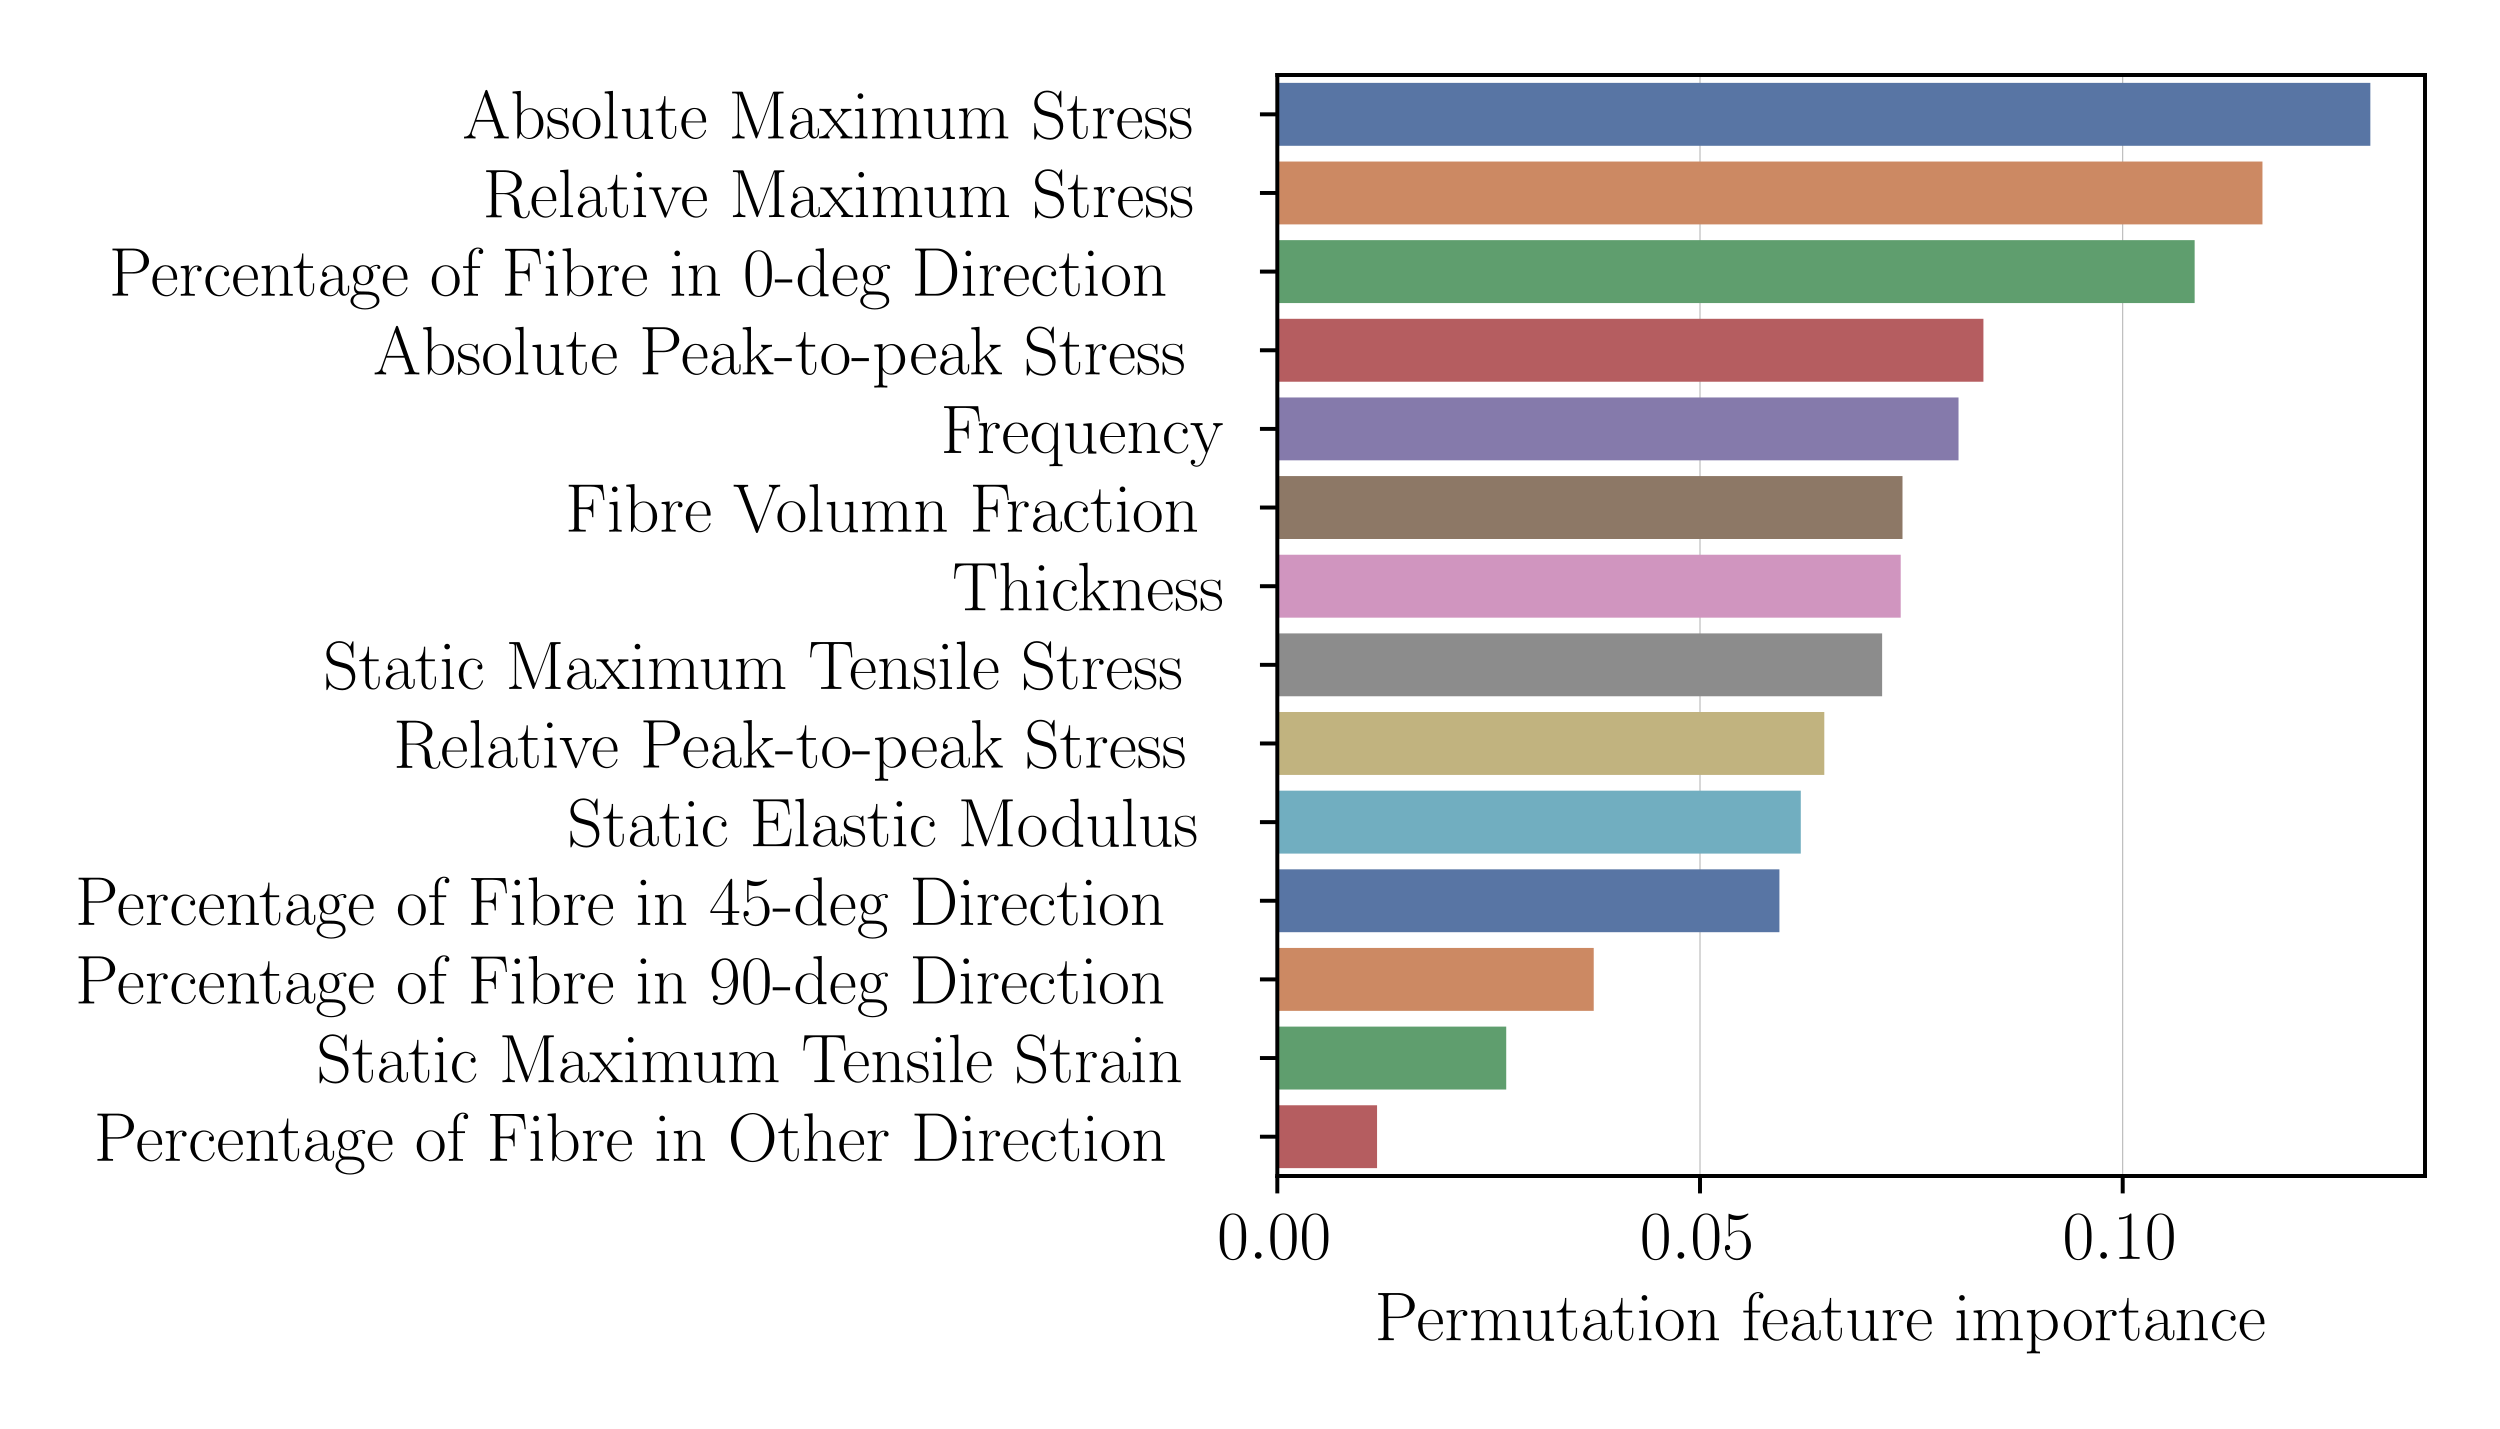 <?xml version="1.0" encoding="utf-8" standalone="no"?>
<!DOCTYPE svg PUBLIC "-//W3C//DTD SVG 1.1//EN"
  "http://www.w3.org/Graphics/SVG/1.1/DTD/svg11.dtd">
<!-- Created with matplotlib (https://matplotlib.org/) -->
<svg height="288pt" version="1.1" viewBox="0 0 504 288" width="504pt" xmlns="http://www.w3.org/2000/svg" xmlns:xlink="http://www.w3.org/1999/xlink">
 <defs>
  <style type="text/css">*{stroke-linecap:butt;stroke-linejoin:round;}</style>
 </defs>
 <g id="figure_1">
  <g id="patch_1">
   <path d="M 0 288 
L 504 288 
L 504 0 
L 0 0 
z
" style="fill:#ffffff;"/>
  </g>
  <g id="axes_1">
   <g id="patch_2">
    <path d="M 257.506 237.084 
L 488.88 237.084 
L 488.88 15.12 
L 257.506 15.12 
z
" style="fill:#ffffff;"/>
   </g>
   <g id="matplotlib.axis_1">
    <g id="xtick_1">
     <g id="line2d_1">
      <path clip-path="url(#p4d932f95f8)" d="M 257.506 237.084 
L 257.506 15.12 
" style="fill:none;stroke:#b0b0b0;stroke-linecap:square;stroke-width:0.2;"/>
     </g>
     <g id="line2d_2">
      <defs>
       <path d="M 0 0 
L 0 3.5 
" id="m9b13fc14da" style="stroke:#000000;stroke-width:0.8;"/>
      </defs>
      <g>
       <use style="stroke:#000000;stroke-width:0.8;" x="257.506" xlink:href="#m9b13fc14da" y="237.084"/>
      </g>
     </g>
     <g id="text_1">
      <!-- $\mathdefault{0.00}$ -->
      <g transform="translate(245.366 253.77)scale(0.14 -0.14)">
       <defs>
        <path d="M 42 31.641 
C 42 37.75 41.906 48.125 37.703 56.109 
C 34 63.109 28.094 65.594 22.906 65.594 
C 18.094 65.594 12 63.406 8.203 56.203 
C 4.203 48.719 3.797 39.438 3.797 31.641 
C 3.797 25.953 3.906 17.281 7 9.672 
C 11.297 -0.609 19 -2 22.906 -2 
C 27.5 -2 34.5 -0.109 38.594 9.375 
C 41.594 16.281 42 24.359 42 31.641 
z
M 22.906 -0.406 
C 16.5 -0.406 12.703 5.078 11.297 12.688 
C 10.203 18.562 10.203 27.156 10.203 32.75 
C 10.203 40.438 10.203 46.828 11.5 52.922 
C 13.406 61.391 19 64 22.906 64 
C 27 64 32.297 61.297 34.203 53.125 
C 35.5 47.438 35.594 40.734 35.594 32.75 
C 35.594 26.25 35.594 18.266 34.406 12.375 
C 32.297 1.484 26.406 -0.406 22.906 -0.406 
z
" id="CMR17-48"/>
        <path d="M 18.406 4.797 
C 18.406 7.688 16 9.672 13.594 9.672 
C 10.703 9.672 8.703 7.281 8.703 4.891 
C 8.703 2 11.094 0 13.5 0 
C 16.406 0 18.406 2.391 18.406 4.797 
z
" id="CMMI12-58"/>
       </defs>
       <use transform="scale(0.996)" xlink:href="#CMR17-48"/>
       <use transform="translate(45.69 0)scale(0.996)" xlink:href="#CMMI12-58"/>
       <use transform="translate(72.788 0)scale(0.996)" xlink:href="#CMR17-48"/>
       <use transform="translate(118.478 0)scale(0.996)" xlink:href="#CMR17-48"/>
      </g>
     </g>
    </g>
    <g id="xtick_2">
     <g id="line2d_3">
      <path clip-path="url(#p4d932f95f8)" d="M 342.721 237.084 
L 342.721 15.12 
" style="fill:none;stroke:#b0b0b0;stroke-linecap:square;stroke-width:0.2;"/>
     </g>
     <g id="line2d_4">
      <g>
       <use style="stroke:#000000;stroke-width:0.8;" x="342.721" xlink:href="#m9b13fc14da" y="237.084"/>
      </g>
     </g>
     <g id="text_2">
      <!-- $\mathdefault{0.05}$ -->
      <g transform="translate(330.582 253.77)scale(0.14 -0.14)">
       <defs>
        <path d="M 11.406 57.688 
C 12.406 57.281 16.5 56 20.703 56 
C 30 56 35.094 61.109 38 64.062 
C 38 64.953 38 65.5 37.406 65.5 
C 37.297 65.5 37.094 65.5 36.297 65.047 
C 32.797 63.406 28.703 62.078 23.703 62.078 
C 20.703 62.078 16.203 62.484 11.297 64.672 
C 10.203 65.172 10 65.172 9.906 65.172 
C 9.406 65.172 9.297 65.062 9.297 63.078 
L 9.297 34.422 
C 9.297 32.641 9.297 32.141 10.297 32.141 
C 10.797 32.141 11 32.344 11.5 33.031 
C 14.703 37.516 19.094 39.406 24.094 39.406 
C 27.594 39.406 35.094 37.219 35.094 20.141 
C 35.094 16.953 35.094 11.172 32.094 6.578 
C 29.594 2.484 25.703 0.391 21.406 0.391 
C 14.797 0.391 8.094 5 6.297 12.719 
C 6.703 12.609 7.5 12.422 7.906 12.422 
C 9.203 12.422 11.703 13.125 11.703 16.219 
C 11.703 18.906 9.797 20 7.906 20 
C 5.594 20 4.094 18.594 4.094 15.797 
C 4.094 7.094 11 -2 21.594 -2 
C 31.906 -2 41.703 6.875 41.703 19.75 
C 41.703 31.719 33.906 41 24.203 41 
C 19.094 41 14.797 39.109 11.406 35.531 
z
" id="CMR17-53"/>
       </defs>
       <use transform="scale(0.996)" xlink:href="#CMR17-48"/>
       <use transform="translate(45.69 0)scale(0.996)" xlink:href="#CMMI12-58"/>
       <use transform="translate(72.788 0)scale(0.996)" xlink:href="#CMR17-48"/>
       <use transform="translate(118.478 0)scale(0.996)" xlink:href="#CMR17-53"/>
      </g>
     </g>
    </g>
    <g id="xtick_3">
     <g id="line2d_5">
      <path clip-path="url(#p4d932f95f8)" d="M 427.937 237.084 
L 427.937 15.12 
" style="fill:none;stroke:#b0b0b0;stroke-linecap:square;stroke-width:0.2;"/>
     </g>
     <g id="line2d_6">
      <g>
       <use style="stroke:#000000;stroke-width:0.8;" x="427.937" xlink:href="#m9b13fc14da" y="237.084"/>
      </g>
     </g>
     <g id="text_3">
      <!-- $\mathdefault{0.10}$ -->
      <g transform="translate(415.797 253.77)scale(0.14 -0.14)">
       <defs>
        <path d="M 26.594 63.406 
C 26.594 65.5 26.5 65.5 25.094 65.5 
C 21.203 61.188 15.297 59.797 9.703 59.797 
C 9.406 59.797 8.906 59.797 8.797 59.5 
C 8.703 59.297 8.703 59.094 8.703 57 
C 11.797 57 17 57.594 21 59.984 
L 21 7.203 
C 21 3.688 20.797 2.5 12.203 2.5 
L 9.203 2.5 
L 9.203 0 
C 14 0 19 0 23.797 0 
C 28.594 0 33.594 0 38.406 0 
L 38.406 2.5 
L 35.406 2.5 
C 26.797 2.5 26.594 3.594 26.594 7.156 
z
" id="CMR17-49"/>
       </defs>
       <use transform="scale(0.996)" xlink:href="#CMR17-48"/>
       <use transform="translate(45.69 0)scale(0.996)" xlink:href="#CMMI12-58"/>
       <use transform="translate(72.788 0)scale(0.996)" xlink:href="#CMR17-49"/>
       <use transform="translate(118.478 0)scale(0.996)" xlink:href="#CMR17-48"/>
      </g>
     </g>
    </g>
    <g id="text_4">
     <!-- Permutation feature importance -->
     <g transform="translate(277.121 270.168)scale(0.14 -0.14)">
      <defs>
       <path d="M 19.797 31.906 
L 35.797 31.906 
C 48.703 31.906 58.094 40.281 58.094 49.75 
C 58.094 59.234 48.906 68 35.797 68 
L 5.203 68 
L 5.203 65.406 
C 12.094 65.406 13.203 65.406 13.203 60.922 
L 13.203 6.969 
C 13.203 2.5 12.094 2.5 5.203 2.5 
L 5.203 0 
C 8.094 0 13.406 0 16.5 0 
C 19.594 0 24.906 0 27.797 0 
L 27.797 2.5 
C 20.906 2.5 19.797 2.5 19.797 6.969 
z
M 19.594 34 
L 19.594 61.531 
C 19.594 64.922 19.797 65.406 23.797 65.406 
L 33.906 65.406 
C 46.797 65.406 50.5 58.031 50.5 49.75 
C 50.5 40.688 46.094 34 33.906 34 
z
" id="CMR17-80"/>
       <path d="M 38.094 23 
C 38.5 23.406 38.5 23.609 38.5 24.625 
C 38.5 34.969 33.094 44 21.703 44 
C 11.094 44 2.703 33.891 2.703 21.609 
C 2.703 8.609 12.203 -1 22.797 -1 
C 34 -1 38.406 9.484 38.406 11.562 
C 38.406 12.25 37.797 12.25 37.594 12.25 
C 36.906 12.25 36.797 12.047 36.406 10.875 
C 34.203 4.141 28.703 0.797 23.5 0.797 
C 19.203 0.797 14.906 3.172 12.203 7.5 
C 9.094 12.547 9.094 18.375 9.094 23 
z
M 9.203 24.5 
C 9.906 39.141 17.594 42.406 21.594 42.406 
C 28.406 42.406 33 35.891 33.094 24.5 
z
" id="CMR17-101"/>
       <path d="M 15 23.391 
C 15 33 19.094 42 26.594 42 
C 27.297 42 28 41.906 28.703 41.594 
C 28.703 41.594 26.5 40.891 26.5 38.312 
C 26.5 35.906 28.406 34.906 29.906 34.906 
C 31.094 34.906 33.297 35.609 33.297 38.406 
C 33.297 41.609 30.094 43.594 26.703 43.594 
C 19.094 43.594 15.797 36.203 14.797 32.703 
L 14.703 32.703 
L 14.703 43.594 
L 3.094 42.5 
L 3.094 39.906 
C 9 39.906 9.906 39.297 9.906 34.5 
L 9.906 6.688 
C 9.906 2.875 9.5 2.391 3.094 2.391 
L 3.094 -0.203 
C 5.5 0 10.094 0 12.703 0 
C 15.594 0 20.703 0 23.406 -0.203 
L 23.406 2.391 
C 16.203 2.391 15 2.391 15 6.875 
z
" id="CMR17-114"/>
       <path d="M 67.594 30.203 
C 67.594 35.188 66.703 43.594 54.797 43.594 
C 48 43.594 43.297 39 41.5 33.609 
L 41.406 33.609 
C 40.203 41.812 34.297 43.594 28.703 43.594 
C 20.797 43.594 16.703 37.5 15.203 33.5 
L 15.094 33.5 
L 15.094 43.594 
L 3.297 42.5 
L 3.297 39.906 
C 9.203 39.906 10.094 39.297 10.094 34.5 
L 10.094 6.688 
C 10.094 2.875 9.703 2.391 3.297 2.391 
L 3.297 -0.203 
C 5.703 0 10.094 0 12.703 0 
C 15.297 0 19.797 0 22.203 -0.203 
L 22.203 2.391 
C 15.797 2.391 15.406 2.781 15.406 6.688 
L 15.406 25.906 
C 15.406 35.109 21 42 28 42 
C 35.406 42 36.203 35.406 36.203 30.594 
L 36.203 6.688 
C 36.203 2.875 35.797 2.391 29.406 2.391 
L 29.406 -0.203 
C 31.797 0 36.203 0 38.797 0 
C 41.406 0 45.906 0 48.297 -0.203 
L 48.297 2.391 
C 41.906 2.391 41.5 2.781 41.5 6.688 
L 41.5 25.906 
C 41.5 35.109 47.094 42 54.094 42 
C 61.5 42 62.297 35.406 62.297 30.594 
L 62.297 6.688 
C 62.297 2.875 61.906 2.391 55.5 2.391 
L 55.5 -0.203 
C 57.906 0 62.297 0 64.906 0 
C 67.5 0 72 0 74.406 -0.203 
L 74.406 2.391 
C 68 2.391 67.594 2.781 67.594 6.688 
z
" id="CMR17-109"/>
       <path d="M 29.406 42.078 
L 29.406 39.5 
C 35.297 39.5 36.203 38.891 36.203 34.156 
L 36.203 16.125 
C 36.203 7.812 31.703 0.594 24.297 0.594 
C 16.094 0.594 15.406 5.438 15.406 10.594 
L 15.406 43.172 
L 3.297 42.078 
L 3.297 39.5 
C 7.297 39.5 10 39.5 10.094 35.531 
L 10.094 16.531 
C 10.094 9.891 10.094 5.641 12.703 2.859 
C 14 1.578 16.5 -1 23.703 -1 
C 32.203 -1 35.5 5.891 36.297 7.906 
L 36.406 7.906 
L 36.406 -0.984 
L 48.297 -0.984 
L 48.297 2 
C 42.406 2 41.5 2.594 41.5 7.391 
L 41.5 43.172 
z
" id="CMR17-117"/>
       <path d="M 15.094 40 
L 29.094 40 
L 29.094 42.578 
L 15.094 42.578 
L 15.094 61 
L 13.297 61 
C 13.094 50.703 9.594 41.688 1.094 41.688 
L 1.094 40 
L 9.797 40 
L 9.797 12.047 
C 9.797 10.156 9.797 -1 21.406 -1 
C 27.297 -1 30.703 4.781 30.703 12.141 
L 30.703 17.812 
L 28.906 17.812 
L 28.906 12.234 
C 28.906 5.375 26.203 0.797 22 0.797 
C 19.094 0.797 15.094 2.781 15.094 11.844 
z
" id="CMR17-116"/>
       <path d="M 36 25.828 
C 36 32.375 36 35.844 31.797 39.734 
C 28.094 43 23.797 44 20.406 44 
C 12.5 44 6.797 37.609 6.797 30.797 
C 6.797 27 9.797 27 10.406 27 
C 11.703 27 14 27.781 14 30.531 
C 14 33 12.094 34.078 10.406 34.078 
C 10 34.078 9.5 33.969 9.203 33.875 
C 11.297 40.5 16.703 42.406 20.203 42.406 
C 25.203 42.406 30.703 37.953 30.703 29.453 
L 30.703 25 
C 24.797 25 17.703 24.203 12.094 21.203 
C 5.797 17.703 4 12.703 4 8.906 
C 4 1.203 13 -1 18.297 -1 
C 23.797 -1 28.906 2.172 31.094 7.984 
C 31.297 3.641 34.094 -0.281 38.5 -0.281 
C 40.594 -0.281 45.906 1.094 45.906 8.859 
L 45.906 14.375 
L 44.094 14.375 
L 44.094 8.781 
C 44.094 2.781 41.406 2 40.094 2 
C 36 2 36 7.156 36 11.531 
z
M 30.703 13.594 
C 30.703 4.953 24.5 0.594 19 0.594 
C 14 0.594 10.094 4.297 10.094 8.906 
C 10.094 11.891 11.406 17.188 17.203 20.391 
C 22 23.094 27.5 23.5 30.703 23.5 
z
" id="CMR17-97"/>
       <path d="M 15.5 61.078 
C 15.5 63.266 13.703 65.156 11.406 65.156 
C 9.203 65.156 7.297 63.375 7.297 61.078 
C 7.297 58.891 9.094 57 11.406 57 
C 13.594 57 15.5 58.797 15.5 61.078 
z
M 3.797 42.281 
L 3.797 39.703 
C 9.406 39.703 10.203 39.094 10.203 34.328 
L 10.203 6.672 
C 10.203 2.875 9.797 2.391 3.406 2.391 
L 3.406 -0.203 
C 5.797 0 10.094 0 12.594 0 
C 15 0 19.094 0 21.406 -0.203 
L 21.406 2.391 
C 15.5 2.391 15.297 2.984 15.297 6.562 
L 15.297 43.375 
z
" id="CMR17-105"/>
       <path d="M 43.094 21.188 
C 43.094 34 33.797 44 22.906 44 
C 12 44 2.703 34 2.703 21.188 
C 2.703 8.609 12 -1 22.906 -1 
C 33.797 -1 43.094 8.609 43.094 21.188 
z
M 22.906 0.797 
C 18.203 0.797 14.203 3.594 11.906 7.5 
C 9.406 11.984 9.094 17.594 9.094 22 
C 9.094 26.203 9.297 31.406 11.906 35.906 
C 13.906 39.203 17.797 42.406 22.906 42.406 
C 27.406 42.406 31.203 39.906 33.594 36.406 
C 36.703 31.703 36.703 25.109 36.703 22 
C 36.703 18.094 36.5 12.109 33.797 7.297 
C 31 2.703 26.703 0.797 22.906 0.797 
z
" id="CMR17-111"/>
       <path d="M 41.5 30.203 
C 41.5 35.297 40.5 43.594 28.703 43.594 
C 20.797 43.594 16.703 37.5 15.203 33.5 
L 15.094 33.5 
L 15.094 43.594 
L 3.297 42.5 
L 3.297 39.906 
C 9.203 39.906 10.094 39.297 10.094 34.5 
L 10.094 6.688 
C 10.094 2.875 9.703 2.391 3.297 2.391 
L 3.297 -0.203 
C 5.703 0 10.094 0 12.703 0 
C 15.297 0 19.797 0 22.203 -0.203 
L 22.203 2.391 
C 15.797 2.391 15.406 2.781 15.406 6.688 
L 15.406 25.906 
C 15.406 35.109 21 42 28 42 
C 35.406 42 36.203 35.406 36.203 30.594 
L 36.203 6.688 
C 36.203 2.875 35.797 2.391 29.406 2.391 
L 29.406 -0.203 
C 31.797 0 36.203 0 38.797 0 
C 41.406 0 45.906 0 48.297 -0.203 
L 48.297 2.391 
C 41.906 2.391 41.5 2.781 41.5 6.688 
z
" id="CMR17-110"/>
       <path d="M 15.297 40 
L 26.703 40 
L 26.703 42.578 
L 15.094 42.578 
L 15.094 54.594 
C 15.094 62.844 19.297 68 23.594 68 
C 24.906 68 26.406 67.609 27.406 66.906 
C 26.594 66.703 24.5 66.016 24.5 63.547 
C 24.5 60.953 26.5 60.156 27.906 60.156 
C 29.297 60.156 31.297 60.953 31.297 63.547 
C 31.297 67.312 27.703 69.594 23.703 69.594 
C 18 69.594 10.203 64.938 10.203 54.391 
L 10.203 42.578 
L 2.203 42.578 
L 2.203 40 
L 10.203 40 
L 10.203 6.672 
C 10.203 2.875 9.797 2.391 3.406 2.391 
L 3.406 -0.203 
C 5.797 0 10.406 0 13 0 
C 15.906 0 21 0 23.703 -0.203 
L 23.703 2.391 
C 16.5 2.391 15.297 2.391 15.297 6.859 
z
" id="CMR17-102"/>
       <path d="M 22 -16.609 
C 15.594 -16.609 15.203 -16.203 15.203 -12.328 
L 15.203 6.281 
C 18.094 2.094 22.297 -0.594 27.594 -0.594 
C 37.594 -0.594 47.703 8.172 47.703 21.688 
C 47.703 34.234 39 43.781 28.703 43.781 
C 22.703 43.781 17.797 40.5 15 36.531 
L 15 43.781 
L 3.094 42.688 
L 3.094 40.109 
C 9 40.109 9.906 39.5 9.906 34.734 
L 9.906 -12.328 
C 9.906 -16.109 9.5 -16.609 3.094 -16.609 
L 3.094 -19.188 
C 5.5 -19 9.906 -19 12.5 -19 
C 15.094 -19 19.594 -19 22 -19.188 
z
M 15.203 31.438 
C 15.203 32.844 15.203 34.922 19.094 38.609 
C 19.594 39.016 23 42 28 42 
C 35.297 42 41.297 32.938 41.297 21.594 
C 41.297 10.25 34.906 1 27 1 
C 23.406 1 19.5 2.688 16.5 7.375 
C 15.203 9.562 15.203 10.156 15.203 11.75 
z
" id="CMR17-112"/>
       <path d="M 34.906 35 
C 33 35 30.203 35 30.203 31.516 
C 30.203 28.719 32.5 27.922 33.797 27.922 
C 34.5 27.922 37.406 28.234 37.406 31.625 
C 37.406 38.547 30.594 43.797 22.906 43.797 
C 12.297 43.797 3.297 34.031 3.297 21.297 
C 3.297 8.062 12.703 -1 22.906 -1 
C 35.297 -1 38.406 10.578 38.406 11.688 
C 38.406 12.094 38.297 12.391 37.594 12.391 
C 36.906 12.391 36.797 12.297 36.406 10.984 
C 33.797 2.812 28.094 0.797 23.797 0.797 
C 17.406 0.797 9.703 6.672 9.703 21.391 
C 9.703 36.531 17.094 42 23 42 
C 26.906 42 32.703 40.203 34.906 35 
z
" id="CMR17-99"/>
      </defs>
      <use transform="scale(0.996)" xlink:href="#CMR17-80"/>
      <use transform="translate(59.984 0)scale(0.996)" xlink:href="#CMR17-101"/>
      <use transform="translate(100.47 0)scale(0.996)" xlink:href="#CMR17-114"/>
      <use transform="translate(135.75 0)scale(0.996)" xlink:href="#CMR17-109"/>
      <use transform="translate(210.067 0)scale(0.996)" xlink:href="#CMR17-117"/>
      <use transform="translate(260.963 0)scale(0.996)" xlink:href="#CMR17-116"/>
      <use transform="translate(296.244 0)scale(0.996)" xlink:href="#CMR17-97"/>
      <use transform="translate(341.934 0)scale(0.996)" xlink:href="#CMR17-116"/>
      <use transform="translate(377.215 0)scale(0.996)" xlink:href="#CMR17-105"/>
      <use transform="translate(402.086 0)scale(0.996)" xlink:href="#CMR17-111"/>
      <use transform="translate(447.776 0)scale(0.996)" xlink:href="#CMR17-110"/>
      <use transform="translate(528.748 0)scale(0.996)" xlink:href="#CMR17-102"/>
      <use transform="translate(556.221 0)scale(0.996)" xlink:href="#CMR17-101"/>
      <use transform="translate(596.707 0)scale(0.996)" xlink:href="#CMR17-97"/>
      <use transform="translate(642.397 0)scale(0.996)" xlink:href="#CMR17-116"/>
      <use transform="translate(677.678 0)scale(0.996)" xlink:href="#CMR17-117"/>
      <use transform="translate(728.573 0)scale(0.996)" xlink:href="#CMR17-114"/>
      <use transform="translate(763.854 0)scale(0.996)" xlink:href="#CMR17-101"/>
      <use transform="translate(834.416 0)scale(0.996)" xlink:href="#CMR17-105"/>
      <use transform="translate(859.287 0)scale(0.996)" xlink:href="#CMR17-109"/>
      <use transform="translate(936.206 0)scale(0.996)" xlink:href="#CMR17-112"/>
      <use transform="translate(989.704 0)scale(0.996)" xlink:href="#CMR17-111"/>
      <use transform="translate(1035.395 0)scale(0.996)" xlink:href="#CMR17-114"/>
      <use transform="translate(1070.676 0)scale(0.996)" xlink:href="#CMR17-116"/>
      <use transform="translate(1105.956 0)scale(0.996)" xlink:href="#CMR17-97"/>
      <use transform="translate(1151.647 0)scale(0.996)" xlink:href="#CMR17-110"/>
      <use transform="translate(1202.542 0)scale(0.996)" xlink:href="#CMR17-99"/>
      <use transform="translate(1243.028 0)scale(0.996)" xlink:href="#CMR17-101"/>
     </g>
    </g>
   </g>
   <g id="matplotlib.axis_2">
    <g id="ytick_1">
     <g id="line2d_7">
      <defs>
       <path d="M 0 0 
L -3.5 0 
" id="m8800bd815b" style="stroke:#000000;stroke-width:0.8;"/>
      </defs>
      <g>
       <use style="stroke:#000000;stroke-width:0.8;" x="257.506" xlink:href="#m8800bd815b" y="23.047"/>
      </g>
     </g>
     <g id="text_5">
      <!-- Absolute Maximum Stress -->
      <g transform="translate(93.233 27.89)scale(0.14 -0.14)">
       <defs>
        <path d="M 36.297 68.406 
C 35.797 69.703 35.594 70 34.594 70 
C 33.594 70 33.406 69.703 32.906 68.406 
L 11.703 8.844 
C 9.797 3.484 5.797 2.391 2.297 2.391 
L 2.297 -0.203 
C 4.094 0 8.094 0 10 0 
C 12.5 0 16.5 0 18.906 -0.203 
L 18.906 2.391 
C 14.203 2.391 13.5 5.641 13.5 6.859 
C 13.5 7.766 13.703 8.281 13.906 8.891 
L 19.203 24 
L 45.406 24 
L 51.406 6.906 
C 51.906 5.703 51.906 5.5 51.906 5.109 
C 51.906 2.391 47.594 2.391 45.703 2.391 
L 45.703 0 
C 48.594 0 53.797 0 56.906 0 
C 59.5 0 64.5 0 66.906 -0.203 
L 66.906 2.391 
C 61.594 2.391 59.797 2.391 58.5 6.047 
z
M 32.297 60.828 
L 44.5 26.594 
L 20.094 26.594 
z
" id="CMR17-65"/>
        <path d="M 15 68.688 
L 3.094 67.594 
L 3.094 65 
C 9 65 9.906 64.406 9.906 59.641 
L 9.906 -0.203 
L 11.703 -0.203 
L 14.594 6.891 
C 17.5 2.203 21.797 -1 27.594 -1 
C 37.594 -1 47.703 7.812 47.703 21.406 
C 47.703 34.188 38.703 43.594 28.594 43.594 
C 22.406 43.594 18 40.297 15 36.406 
z
M 15.203 31.312 
C 15.203 33.094 15.203 33.406 16.594 35.5 
C 20.5 41.516 26.094 42 28 42 
C 31 42 41.297 40.391 41.297 21.5 
C 41.297 1.688 29.5 0.594 27.094 0.594 
C 24 0.594 19.5 1.781 16.297 7.594 
C 15.203 9.5 15.203 9.703 15.203 11.484 
z
" id="CMR17-98"/>
        <path d="M 30.906 42.141 
C 30.906 43.953 30.797 44.047 30.203 44.047 
C 29.797 44.047 29.703 43.953 28.5 42.453 
C 28.203 42.047 27.297 41.031 27 40.641 
C 23.797 44.047 19.297 44.047 17.594 44.047 
C 6.5 44.047 2.5 38.234 2.5 32.438 
C 2.5 23.406 12.703 21.328 15.594 20.703 
C 21.906 19.422 24.094 19.016 26.203 17.203 
C 27.5 16.016 29.703 13.812 29.703 10.219 
C 29.703 6 27.297 0.594 18.094 0.594 
C 9.406 0.594 6.297 7.188 4.5 15.953 
C 4.203 17.344 4.203 17.453 3.406 17.453 
C 2.594 17.453 2.5 17.344 2.5 15.359 
L 2.5 0.984 
C 2.5 -0.797 2.594 -0.906 3.203 -0.906 
C 3.703 -0.906 3.797 -0.797 4.297 0 
C 4.906 0.891 6.406 3.297 7 4.312 
C 9 1.609 12.5 -1 18.094 -1 
C 28 -1 33.297 4.422 33.297 12.25 
C 33.297 17.375 30.594 20.078 29.297 21.281 
C 26.297 24.391 22.797 25.094 18.594 25.891 
C 13.094 27.109 6.094 28.516 6.094 34.641 
C 6.094 37.234 7.5 42.766 17.594 42.766 
C 28.297 42.766 28.906 32.719 29.094 29.5 
C 29.203 29 29.703 28.891 30 28.891 
C 30.906 28.891 30.906 29.203 30.906 30.906 
z
" id="CMR17-115"/>
        <path d="M 15.297 68.688 
L 3.406 67.594 
L 3.406 65 
C 9.297 65 10.203 64.406 10.203 59.641 
L 10.203 6.656 
C 10.203 2.875 9.797 2.391 3.406 2.391 
L 3.406 -0.203 
C 5.797 0 10.203 0 12.703 0 
C 15.297 0 19.703 0 22.094 -0.203 
L 22.094 2.391 
C 15.703 2.391 15.297 2.781 15.297 6.656 
z
" id="CMR17-108"/>
        <path d="M 20.906 66 
C 20.297 67.5 20.203 67.5 18.094 67.5 
L 5.297 67.5 
L 5.297 65 
C 12.203 65 13.297 65 13.297 60.547 
L 13.297 9.531 
C 13.297 7.047 13.297 2.391 5.297 2.391 
L 5.297 -0.203 
C 7.594 0 11.797 0 14.297 0 
C 16.797 0 21 0 23.297 -0.203 
L 23.297 2.391 
C 15.297 2.391 15.297 7.047 15.297 9.531 
L 15.297 64.609 
L 15.406 64.609 
L 38.906 1.391 
C 39.297 0.391 39.5 -0.203 40.297 -0.203 
C 41.094 -0.203 41.297 0.391 41.703 1.391 
L 65.406 65.094 
L 65.5 65.094 
L 65.5 6.844 
C 65.5 2.391 64.406 2.391 57.5 2.391 
L 57.5 -0.203 
C 60.203 0 65.594 0 68.5 0 
C 71.406 0 76.906 0 79.594 -0.203 
L 79.594 2.391 
C 72.703 2.391 71.594 2.391 71.594 6.844 
L 71.594 60.547 
C 71.594 65 72.703 65 79.594 65 
L 79.594 67.5 
L 66.906 67.5 
C 64.797 67.5 64.703 67.406 64.094 65.906 
L 42.5 7.844 
z
" id="CMR17-77"/>
        <path d="M 26 23.078 
C 29 26.969 32.406 31.344 35.203 34.625 
C 38.5 38.406 42.297 40 46.703 40 
L 46.703 42.594 
C 45 42.594 41.5 42.594 39.703 42.594 
C 37 42.594 33.906 42.594 31.594 42.688 
L 31.594 40.094 
C 33 39.891 33.797 38.891 33.797 37.5 
C 33.797 35.703 32.797 34.609 32.297 33.922 
L 24.906 24.578 
L 16.094 36.031 
C 15.203 37.125 15.203 37.312 15.203 37.812 
C 15.203 39.016 16.203 40 17.906 40 
L 17.906 42.688 
C 15.5 42.594 11.203 42.594 8.703 42.594 
C 6 42.594 2.797 42.594 0.594 42.688 
L 0.594 40 
C 6 40 7.203 39.594 9.594 36.609 
L 21.094 21.797 
C 21.297 21.594 21.797 21 21.797 20.703 
C 21.797 20.297 13.094 9.672 12 8.281 
C 7.5 2.891 2.797 2.5 0.094 2.5 
L 0.094 0 
C 1.797 0 5.297 0 7.094 0 
C 9.094 0 13.5 0 15.297 -0.094 
L 15.297 2.5 
C 14.703 2.594 13.094 2.797 13.094 5.078 
C 13.094 6.875 13.906 7.969 14.797 9.156 
L 23.094 19.312 
L 31.797 8 
C 32.594 6.906 33.797 5.406 33.797 4.703 
C 33.797 3.297 32.594 2.5 31 2.5 
L 31 -0.094 
C 33.406 0 37.703 0 40.203 0 
C 42.906 0 46.094 0 48.297 -0.094 
L 48.297 2.5 
C 43.297 2.5 41.797 2.688 39.406 5.781 
z
" id="CMR17-120"/>
        <path d="M 43.797 67.031 
C 43.797 68.812 43.703 68.922 43.094 68.922 
C 42.5 68.922 42.297 68.516 41.906 67.625 
L 38.906 61.047 
C 35.094 66.516 29.297 69 23 69 
C 12.797 69 4.594 60.953 4.594 50.828 
C 4.594 47.75 5.297 43.375 8.703 39.219 
C 12.406 34.656 15.906 33.859 23.906 31.766 
C 26.906 30.969 31.906 29.672 32.906 29.281 
C 38.594 26.906 41.594 20.953 41.594 15.391 
C 41.594 8.234 36.5 0.594 27.797 0.594 
C 17.094 0.594 7.094 6.547 6.406 20.484 
C 6.297 22.078 6.203 22.172 5.5 22.172 
C 4.703 22.172 4.594 22.078 4.594 20.078 
L 4.594 -0.016 
C 4.594 -1.797 4.703 -1.906 5.297 -1.906 
C 6 -1.906 6.203 -1.406 7.594 1.688 
C 7.703 1.984 7.703 2.188 9.594 5.953 
C 14.594 -0.609 23 -2 27.797 -2 
C 38.703 -2 46.406 7.047 46.406 17.562 
C 46.406 22.719 44.5 26.688 43.406 28.484 
C 39.203 34.844 34.703 36.031 29.906 37.219 
C 29.203 37.531 29 37.531 23.406 38.906 
C 18 40.297 15.703 41 13.203 43.688 
C 10.406 46.75 9.406 49.938 9.406 53.109 
C 9.406 59.562 14.594 66.609 23.094 66.609 
C 33.703 66.609 40.297 59.156 41.797 46.766 
C 42.094 44.969 42.203 44.875 42.906 44.875 
C 43.797 44.875 43.797 45.172 43.797 46.859 
z
" id="CMR17-83"/>
       </defs>
       <use transform="scale(0.996)" xlink:href="#CMR17-65"/>
       <use transform="translate(69.072 0)scale(0.996)" xlink:href="#CMR17-98"/>
       <use transform="translate(119.968 0)scale(0.996)" xlink:href="#CMR17-115"/>
       <use transform="translate(155.769 0)scale(0.996)" xlink:href="#CMR17-111"/>
       <use transform="translate(201.46 0)scale(0.996)" xlink:href="#CMR17-108"/>
       <use transform="translate(226.331 0)scale(0.996)" xlink:href="#CMR17-117"/>
       <use transform="translate(277.226 0)scale(0.996)" xlink:href="#CMR17-116"/>
       <use transform="translate(312.507 0)scale(0.996)" xlink:href="#CMR17-101"/>
       <use transform="translate(383.068 0)scale(0.996)" xlink:href="#CMR17-77"/>
       <use transform="translate(467.755 0)scale(0.996)" xlink:href="#CMR17-97"/>
       <use transform="translate(513.446 0)scale(0.996)" xlink:href="#CMR17-120"/>
       <use transform="translate(561.739 0)scale(0.996)" xlink:href="#CMR17-105"/>
       <use transform="translate(586.61 0)scale(0.996)" xlink:href="#CMR17-109"/>
       <use transform="translate(660.927 0)scale(0.996)" xlink:href="#CMR17-117"/>
       <use transform="translate(711.822 0)scale(0.996)" xlink:href="#CMR17-109"/>
       <use transform="translate(818.818 0)scale(0.996)" xlink:href="#CMR17-83"/>
       <use transform="translate(869.713 0)scale(0.996)" xlink:href="#CMR17-116"/>
       <use transform="translate(904.994 0)scale(0.996)" xlink:href="#CMR17-114"/>
       <use transform="translate(940.275 0)scale(0.996)" xlink:href="#CMR17-101"/>
       <use transform="translate(980.76 0)scale(0.996)" xlink:href="#CMR17-115"/>
       <use transform="translate(1016.562 0)scale(0.996)" xlink:href="#CMR17-115"/>
      </g>
     </g>
    </g>
    <g id="ytick_2">
     <g id="line2d_8">
      <g>
       <use style="stroke:#000000;stroke-width:0.8;" x="257.506" xlink:href="#m8800bd815b" y="38.902"/>
      </g>
     </g>
     <g id="text_6">
      <!-- Relative Maximum Stress -->
      <g transform="translate(97.289 43.745)scale(0.14 -0.14)">
       <defs>
        <path d="M 39.203 33.531 
C 48.703 35.438 56.703 41.812 56.703 49.781 
C 56.703 59.141 46.094 67.594 32.094 67.594 
L 5.203 67.594 
L 5.203 65 
C 12.094 65 13.203 65 13.203 60.516 
L 13.203 6.484 
C 13.203 2 12.094 2 5.203 2 
L 5.203 -0.406 
C 8.094 -0.406 13.297 -0.406 16.406 -0.406 
C 19.5 -0.406 24.703 -0.406 27.594 -0.406 
L 27.594 2 
C 20.703 2 19.594 2 19.594 6.516 
L 19.594 33 
L 31.297 33 
C 37 33 40.203 30.688 41.594 29.391 
C 45.594 25.5 45.594 22.797 45.594 16 
C 45.594 9.297 45.594 5.891 48.594 2.5 
C 52.406 -1.594 57.5 -2 59.703 -2 
C 67.094 -2 68.203 6.188 68.203 7.859 
C 68.203 8.438 68.203 9.141 67.297 9.141 
C 66.5 9.141 66.406 8.547 66.406 8.156 
C 65.906 1.75 63 -0.406 59.906 -0.406 
C 54.406 -0.406 53.797 5.859 53.203 11.938 
C 52.906 14.031 52.703 15.516 52.5 17.703 
C 51.906 22.688 51.094 29.953 39.203 33.531 
z
M 31 34.594 
L 19.594 34.594 
L 19.594 61.141 
C 19.594 64.516 19.797 65 23.797 65 
L 31.094 65 
C 39.406 65 49.094 62.141 49.094 49.844 
C 49.094 37.062 38.5 34.594 31 34.594 
z
" id="CMR17-82"/>
        <path d="M 39.094 33.797 
C 40 36 41.594 40 47.406 40 
L 47.406 42.594 
C 45.5 42.594 43 42.594 41.094 42.594 
C 39 42.594 35.703 42.594 33.703 42.688 
L 33.703 40.094 
C 36.203 39.891 37.594 38.703 37.594 36.109 
C 37.594 35.203 37.594 35 37 33.609 
L 26 5.891 
L 14.094 35.719 
C 13.5 37.016 13.5 37.203 13.5 37.609 
C 13.5 40 16.797 40 18.297 40 
L 18.297 42.688 
C 15.906 42.594 11.5 42.594 9 42.594 
C 6.297 42.594 3.203 42.594 1 42.688 
L 1 40 
C 4.797 40 6.906 40 8.094 36.906 
L 22.594 0.688 
C 23.203 -0.797 23.297 -1 24.203 -1 
C 25.094 -1 25.203 -0.797 25.797 0.688 
z
" id="CMR17-118"/>
       </defs>
       <use transform="scale(0.996)" xlink:href="#CMR17-82"/>
       <use transform="translate(67.791 0)scale(0.996)" xlink:href="#CMR17-101"/>
       <use transform="translate(108.277 0)scale(0.996)" xlink:href="#CMR17-108"/>
       <use transform="translate(133.148 0)scale(0.996)" xlink:href="#CMR17-97"/>
       <use transform="translate(178.838 0)scale(0.996)" xlink:href="#CMR17-116"/>
       <use transform="translate(214.119 0)scale(0.996)" xlink:href="#CMR17-105"/>
       <use transform="translate(238.99 0)scale(0.996)" xlink:href="#CMR17-118"/>
       <use transform="translate(284.681 0)scale(0.996)" xlink:href="#CMR17-101"/>
       <use transform="translate(355.242 0)scale(0.996)" xlink:href="#CMR17-77"/>
       <use transform="translate(439.929 0)scale(0.996)" xlink:href="#CMR17-97"/>
       <use transform="translate(485.62 0)scale(0.996)" xlink:href="#CMR17-120"/>
       <use transform="translate(533.913 0)scale(0.996)" xlink:href="#CMR17-105"/>
       <use transform="translate(558.784 0)scale(0.996)" xlink:href="#CMR17-109"/>
       <use transform="translate(633.101 0)scale(0.996)" xlink:href="#CMR17-117"/>
       <use transform="translate(683.996 0)scale(0.996)" xlink:href="#CMR17-109"/>
       <use transform="translate(790.992 0)scale(0.996)" xlink:href="#CMR17-83"/>
       <use transform="translate(841.887 0)scale(0.996)" xlink:href="#CMR17-116"/>
       <use transform="translate(877.168 0)scale(0.996)" xlink:href="#CMR17-114"/>
       <use transform="translate(912.449 0)scale(0.996)" xlink:href="#CMR17-101"/>
       <use transform="translate(952.934 0)scale(0.996)" xlink:href="#CMR17-115"/>
       <use transform="translate(988.736 0)scale(0.996)" xlink:href="#CMR17-115"/>
      </g>
     </g>
    </g>
    <g id="ytick_3">
     <g id="line2d_9">
      <g>
       <use style="stroke:#000000;stroke-width:0.8;" x="257.506" xlink:href="#m8800bd815b" y="54.756"/>
      </g>
     </g>
     <g id="text_7">
      <!-- Percentage of Fibre in 0-deg Direction -->
      <g transform="translate(21.948 59.599)scale(0.14 -0.14)">
       <defs>
        <path d="M 11.094 18.188 
C 13 16.688 16.297 15 20.297 15 
C 28.203 15 35 21.203 35 29.5 
C 35 32.094 34.203 36.094 31.203 39.203 
C 34 42.062 38.094 43 40.406 43 
C 40.797 43 41.406 43 41.906 42.719 
C 41.5 42.625 40.594 42.234 40.594 40.703 
C 40.594 39.484 41.5 38.609 42.797 38.609 
C 44.297 38.609 45.094 39.578 45.094 40.844 
C 45.094 42.672 43.594 44.594 40.406 44.594 
C 36.406 44.594 32.906 42.781 30.094 40.312 
C 27.094 43.016 23.5 44 20.297 44 
C 12.406 44 5.594 37.797 5.594 29.5 
C 5.594 23.781 8.906 20.188 9.906 19.188 
C 6.906 15.688 6.906 11.609 6.906 11.109 
C 6.906 8.516 7.906 4.719 11.297 2.625 
C 6.094 1.328 2 -2.641 2 -7.594 
C 2 -14.734 11.5 -20 22.906 -20 
C 33.906 -20 43.797 -14.938 43.797 -7.484 
C 43.797 6 29 6 21.297 6 
C 19 6 14.906 6 14.406 6.109 
C 11.297 6.609 9.203 9.406 9.203 12.906 
C 9.203 13.797 9.203 16 11.094 18.188 
z
M 20.297 16.688 
C 11.5 16.688 11.5 27.5 11.5 29.516 
C 11.5 31.5 11.5 42.312 20.297 42.312 
C 29.094 42.312 29.094 31.5 29.094 29.516 
C 29.094 27.5 29.094 16.688 20.297 16.688 
z
M 22.906 -18.297 
C 12.906 -18.297 6 -13.047 6 -7.594 
C 6 -4.516 7.703 -1.641 9.906 -0.062 
C 12.406 1.625 13.406 1.625 20.203 1.625 
C 28.406 1.625 39.797 1.625 39.797 -7.594 
C 39.797 -13.047 32.906 -18.297 22.906 -18.297 
z
" id="CMR17-103"/>
        <path d="M 54.406 67.578 
L 5.094 67.578 
L 5.094 65 
C 12 65 13.094 65 13.094 60.531 
L 13.094 6.969 
C 13.094 2.5 12 2.5 5.094 2.5 
L 5.094 0 
C 8 0 13.594 0 16.703 0 
C 20.797 0 25.594 0 29.703 0 
L 29.703 2.5 
L 27.5 2.5 
C 19.906 2.5 19.703 3.484 19.703 7.062 
L 19.703 32.422 
L 28.703 32.422 
C 38 32.422 38.906 29.141 38.906 20.812 
L 40.703 20.812 
L 40.703 46.672 
L 38.906 46.672 
C 38.906 38.281 38 35 28.703 35 
L 19.703 35 
L 19.703 61.109 
C 19.703 64.5 19.906 65 23.906 65 
L 36.797 65 
C 51.906 65 53.594 58.828 55 45.562 
L 56.797 45.562 
z
" id="CMR17-70"/>
        <path d="M 25.5 19 
L 25.5 23.375 
L 0.406 23.375 
L 0.406 19 
z
" id="CMR17-45"/>
        <path d="M 29.203 67.594 
L 29.203 65 
C 35.094 65 36 64.406 36 59.688 
L 36 36.641 
C 35.594 37.141 31.5 43.594 23.406 43.594 
C 13.203 43.594 3.297 34.5 3.297 21.312 
C 3.297 8.203 12.594 -1 22.406 -1 
C 30.906 -1 35.297 5.266 35.797 5.938 
L 35.797 -0.984 
L 47.906 -0.984 
L 47.906 2 
C 42 2 41.094 2.594 41.094 7.391 
L 41.094 68.688 
z
M 35.797 11.797 
C 35.797 8.797 34 6.094 31.703 4.094 
C 28.297 1.094 24.906 0.594 23 0.594 
C 20.094 0.594 9.703 2.094 9.703 21.188 
C 9.703 40.812 21.297 42 23.906 42 
C 28.5 42 32.203 39.406 34.5 35.797 
C 35.797 33.703 35.797 33.406 35.797 31.609 
z
" id="CMR17-100"/>
        <path d="M 5.203 68 
L 5.203 65.406 
C 12.094 65.406 13.203 65.406 13.203 60.938 
L 13.203 7.062 
C 13.203 2.594 12.094 2.594 5.203 2.594 
L 5.203 0 
L 37 0 
C 53.094 0 66 14.734 66 33.453 
C 66 52.281 53.297 68 37 68 
z
M 23.797 2.594 
C 19.797 2.594 19.594 3.078 19.594 6.469 
L 19.594 61.531 
C 19.594 64.922 19.797 65.406 23.797 65.406 
L 35 65.406 
C 43.297 65.406 58.594 60.531 58.594 33.453 
C 58.594 19.406 54.5 13.734 52.594 11.047 
C 50.203 7.969 44.5 2.594 35 2.594 
z
" id="CMR17-68"/>
       </defs>
       <use transform="scale(0.996)" xlink:href="#CMR17-80"/>
       <use transform="translate(59.984 0)scale(0.996)" xlink:href="#CMR17-101"/>
       <use transform="translate(100.47 0)scale(0.996)" xlink:href="#CMR17-114"/>
       <use transform="translate(135.75 0)scale(0.996)" xlink:href="#CMR17-99"/>
       <use transform="translate(176.236 0)scale(0.996)" xlink:href="#CMR17-101"/>
       <use transform="translate(216.722 0)scale(0.996)" xlink:href="#CMR17-110"/>
       <use transform="translate(265.015 0)scale(0.996)" xlink:href="#CMR17-116"/>
       <use transform="translate(300.295 0)scale(0.996)" xlink:href="#CMR17-97"/>
       <use transform="translate(345.986 0)scale(0.996)" xlink:href="#CMR17-103"/>
       <use transform="translate(391.676 0)scale(0.996)" xlink:href="#CMR17-101"/>
       <use transform="translate(462.238 0)scale(0.996)" xlink:href="#CMR17-111"/>
       <use transform="translate(507.928 0)scale(0.996)" xlink:href="#CMR17-102"/>
       <use transform="translate(565.478 0)scale(0.996)" xlink:href="#CMR17-70"/>
       <use transform="translate(625.462 0)scale(0.996)" xlink:href="#CMR17-105"/>
       <use transform="translate(650.333 0)scale(0.996)" xlink:href="#CMR17-98"/>
       <use transform="translate(701.228 0)scale(0.996)" xlink:href="#CMR17-114"/>
       <use transform="translate(736.509 0)scale(0.996)" xlink:href="#CMR17-101"/>
       <use transform="translate(807.07 0)scale(0.996)" xlink:href="#CMR17-105"/>
       <use transform="translate(831.942 0)scale(0.996)" xlink:href="#CMR17-110"/>
       <use transform="translate(912.913 0)scale(0.996)" xlink:href="#CMR17-48"/>
       <use transform="translate(958.603 0)scale(0.996)" xlink:href="#CMR17-45"/>
       <use transform="translate(988.679 0)scale(0.996)" xlink:href="#CMR17-100"/>
       <use transform="translate(1039.575 0)scale(0.996)" xlink:href="#CMR17-101"/>
       <use transform="translate(1080.06 0)scale(0.996)" xlink:href="#CMR17-103"/>
       <use transform="translate(1155.827 0)scale(0.996)" xlink:href="#CMR17-68"/>
       <use transform="translate(1226.22 0)scale(0.996)" xlink:href="#CMR17-105"/>
       <use transform="translate(1251.091 0)scale(0.996)" xlink:href="#CMR17-114"/>
       <use transform="translate(1286.372 0)scale(0.996)" xlink:href="#CMR17-101"/>
       <use transform="translate(1326.858 0)scale(0.996)" xlink:href="#CMR17-99"/>
       <use transform="translate(1367.344 0)scale(0.996)" xlink:href="#CMR17-116"/>
       <use transform="translate(1402.624 0)scale(0.996)" xlink:href="#CMR17-105"/>
       <use transform="translate(1427.495 0)scale(0.996)" xlink:href="#CMR17-111"/>
       <use transform="translate(1473.186 0)scale(0.996)" xlink:href="#CMR17-110"/>
      </g>
     </g>
    </g>
    <g id="ytick_4">
     <g id="line2d_10">
      <g>
       <use style="stroke:#000000;stroke-width:0.8;" x="257.506" xlink:href="#m8800bd815b" y="70.611"/>
      </g>
     </g>
     <g id="text_8">
      <!-- Absolute Peak-to-peak Stress -->
      <g transform="translate(75.211 75.454)scale(0.14 -0.14)">
       <defs>
        <path d="M 26.094 26.141 
C 26 26.344 25.5 26.938 25.5 27.234 
C 25.5 27.438 32.594 33.922 33.5 34.719 
C 39.203 39.5 42.797 40 45.406 40 
L 45.406 42.703 
C 44.797 42.703 44.594 42.703 44.5 42.5 
L 39.594 42.5 
C 36.797 42.5 32.5 42.5 29.797 42.703 
L 29.797 40.094 
C 31.203 39.984 32.203 39.188 32.203 37.797 
C 32.203 35.797 30.203 33.906 30.094 33.906 
L 15 20.141 
L 15 68.688 
L 3.094 67.594 
L 3.094 65 
C 9 65 9.906 64.406 9.906 59.641 
L 9.906 6.656 
C 9.906 2.875 9.5 2.391 3.094 2.391 
L 3.094 -0.203 
C 5.5 0 9.906 0 12.406 0 
C 14.906 0 19.297 0 21.703 -0.203 
L 21.703 2.391 
C 15.297 2.391 14.906 2.781 14.906 6.688 
L 14.906 17.656 
L 21.797 23.938 
L 31.906 8.969 
C 33.094 7.172 34.094 5.766 34.094 4.469 
C 34.094 2.688 32.297 2.391 31.094 2.391 
L 31.094 -0.203 
C 33.5 0 37.797 0 40.297 0 
C 42.094 0 45.797 0 47.5 0 
L 47.5 2.391 
C 42.797 2.391 41.703 3.281 38.703 7.672 
z
" id="CMR17-107"/>
       </defs>
       <use transform="scale(0.996)" xlink:href="#CMR17-65"/>
       <use transform="translate(69.072 0)scale(0.996)" xlink:href="#CMR17-98"/>
       <use transform="translate(119.968 0)scale(0.996)" xlink:href="#CMR17-115"/>
       <use transform="translate(155.769 0)scale(0.996)" xlink:href="#CMR17-111"/>
       <use transform="translate(201.46 0)scale(0.996)" xlink:href="#CMR17-108"/>
       <use transform="translate(226.331 0)scale(0.996)" xlink:href="#CMR17-117"/>
       <use transform="translate(277.226 0)scale(0.996)" xlink:href="#CMR17-116"/>
       <use transform="translate(312.507 0)scale(0.996)" xlink:href="#CMR17-101"/>
       <use transform="translate(383.068 0)scale(0.996)" xlink:href="#CMR17-80"/>
       <use transform="translate(443.052 0)scale(0.996)" xlink:href="#CMR17-101"/>
       <use transform="translate(483.538 0)scale(0.996)" xlink:href="#CMR17-97"/>
       <use transform="translate(529.228 0)scale(0.996)" xlink:href="#CMR17-107"/>
       <use transform="translate(577.521 0)scale(0.996)" xlink:href="#CMR17-45"/>
       <use transform="translate(607.597 0)scale(0.996)" xlink:href="#CMR17-116"/>
       <use transform="translate(642.878 0)scale(0.996)" xlink:href="#CMR17-111"/>
       <use transform="translate(688.569 0)scale(0.996)" xlink:href="#CMR17-45"/>
       <use transform="translate(718.645 0)scale(0.996)" xlink:href="#CMR17-112"/>
       <use transform="translate(772.142 0)scale(0.996)" xlink:href="#CMR17-101"/>
       <use transform="translate(812.628 0)scale(0.996)" xlink:href="#CMR17-97"/>
       <use transform="translate(858.318 0)scale(0.996)" xlink:href="#CMR17-107"/>
       <use transform="translate(936.687 0)scale(0.996)" xlink:href="#CMR17-83"/>
       <use transform="translate(987.583 0)scale(0.996)" xlink:href="#CMR17-116"/>
       <use transform="translate(1022.863 0)scale(0.996)" xlink:href="#CMR17-114"/>
       <use transform="translate(1058.144 0)scale(0.996)" xlink:href="#CMR17-101"/>
       <use transform="translate(1098.63 0)scale(0.996)" xlink:href="#CMR17-115"/>
       <use transform="translate(1134.431 0)scale(0.996)" xlink:href="#CMR17-115"/>
      </g>
     </g>
    </g>
    <g id="ytick_5">
     <g id="line2d_11">
      <g>
       <use style="stroke:#000000;stroke-width:0.8;" x="257.506" xlink:href="#m8800bd815b" y="86.466"/>
      </g>
     </g>
     <g id="text_9">
      <!-- Frequency -->
      <g transform="translate(189.621 91.309)scale(0.14 -0.14)">
       <defs>
        <path d="M 41.094 43.781 
L 39.5 43.781 
L 36.5 33.938 
C 34.203 39.203 30 43.781 23.297 43.781 
C 13.094 43.781 3.297 34.734 3.297 21.609 
C 3.297 8.562 12.5 -0.594 22.5 -0.594 
C 30.203 -0.594 34.5 5.281 35.797 7.469 
L 35.797 -12.328 
C 35.797 -16.109 35.406 -16.609 29 -16.609 
L 29 -19.188 
C 31.406 -19 35.797 -19 38.406 -19 
C 41 -19 45.5 -19 47.906 -19.188 
L 47.906 -16.609 
C 41.5 -16.609 41.094 -16.203 41.094 -12.328 
z
M 36 13.844 
C 36 9.562 32.406 5.578 32.094 5.281 
C 29 1.797 25.406 1 23 1 
C 15.5 1 9.703 10.453 9.703 21.484 
C 9.703 33.141 16.297 42 24 42 
C 32 42 36 32.938 36 27.766 
z
" id="CMR17-113"/>
        <path d="M 39 34.328 
C 41.5 40.406 46 40.406 47.406 40.406 
L 47.406 43 
C 45.5 43 43 43 41.094 43 
C 39 43 35.703 43 33.703 43.094 
L 33.703 40.5 
C 37.5 40.203 37.594 37.406 37.594 36.609 
C 37.594 35.625 37.406 35.125 36.906 33.922 
L 26 7.016 
L 14.094 36.031 
C 13.594 37.219 13.594 37.906 13.594 38.016 
C 13.594 40.203 15.906 40.406 18.297 40.406 
L 18.297 43.094 
C 15.906 43 11.594 43 9.094 43 
C 6.406 43 3.203 43 1 43.094 
L 1 40.406 
C 6.406 40.406 7 39.906 8.297 36.719 
L 23.203 0.234 
C 18.703 -11.531 16.094 -18.406 9.797 -18.406 
C 8.703 -18.406 6.203 -18.109 4.406 -16.312 
C 6.703 -16.109 7.703 -14.719 7.703 -13.016 
C 7.703 -11.328 6.5 -9.828 4.5 -9.828 
C 2.297 -9.828 1.203 -11.328 1.203 -13.125 
C 1.203 -17.109 5.297 -20 9.797 -20 
C 15.594 -20 19.203 -14.406 21.203 -9.438 
z
" id="CMR17-121"/>
       </defs>
       <use transform="scale(0.996)" xlink:href="#CMR17-70"/>
       <use transform="translate(52.177 0)scale(0.996)" xlink:href="#CMR17-114"/>
       <use transform="translate(87.457 0)scale(0.996)" xlink:href="#CMR17-101"/>
       <use transform="translate(127.943 0)scale(0.996)" xlink:href="#CMR17-113"/>
       <use transform="translate(176.236 0)scale(0.996)" xlink:href="#CMR17-117"/>
       <use transform="translate(227.131 0)scale(0.996)" xlink:href="#CMR17-101"/>
       <use transform="translate(267.617 0)scale(0.996)" xlink:href="#CMR17-110"/>
       <use transform="translate(318.512 0)scale(0.996)" xlink:href="#CMR17-99"/>
       <use transform="translate(358.998 0)scale(0.996)" xlink:href="#CMR17-121"/>
      </g>
     </g>
    </g>
    <g id="ytick_6">
     <g id="line2d_12">
      <g>
       <use style="stroke:#000000;stroke-width:0.8;" x="257.506" xlink:href="#m8800bd815b" y="102.32"/>
      </g>
     </g>
     <g id="text_10">
      <!-- Fibre Volumn Fraction -->
      <g transform="translate(113.946 107.163)scale(0.14 -0.14)">
       <defs>
        <path d="M 59 58.516 
C 59.906 60.719 61.5 65 68.203 65 
L 68.203 67.688 
C 65.906 67.484 63.297 67.484 60.797 67.484 
C 58.406 67.484 54.297 67.484 52 67.688 
L 52 65 
C 57 65 57.203 61.5 57.203 60.906 
C 57.203 59.797 56.906 59.109 56.594 58.312 
L 36.906 6.969 
L 16.297 60.719 
C 16 61.422 15.797 61.922 15.797 62.406 
C 15.797 65 19.797 65 21.906 65 
L 21.906 67.484 
C 18.703 67.484 14 67.484 10.703 67.484 
C 8.094 67.484 3.406 67.484 1 67.688 
L 1 65 
C 6.797 65 7.906 64.609 9.094 61.422 
L 32.906 -0.406 
C 33.406 -1.797 33.5 -2 34.594 -2 
C 35.703 -2 35.797 -1.797 36.297 -0.406 
z
" id="CMR17-86"/>
       </defs>
       <use transform="scale(0.996)" xlink:href="#CMR17-70"/>
       <use transform="translate(59.984 0)scale(0.996)" xlink:href="#CMR17-105"/>
       <use transform="translate(84.855 0)scale(0.996)" xlink:href="#CMR17-98"/>
       <use transform="translate(135.75 0)scale(0.996)" xlink:href="#CMR17-114"/>
       <use transform="translate(171.031 0)scale(0.996)" xlink:href="#CMR17-101"/>
       <use transform="translate(241.593 0)scale(0.996)" xlink:href="#CMR17-86"/>
       <use transform="translate(302.858 0)scale(0.996)" xlink:href="#CMR17-111"/>
       <use transform="translate(348.548 0)scale(0.996)" xlink:href="#CMR17-108"/>
       <use transform="translate(373.419 0)scale(0.996)" xlink:href="#CMR17-117"/>
       <use transform="translate(424.315 0)scale(0.996)" xlink:href="#CMR17-109"/>
       <use transform="translate(501.234 0)scale(0.996)" xlink:href="#CMR17-110"/>
       <use transform="translate(582.206 0)scale(0.996)" xlink:href="#CMR17-70"/>
       <use transform="translate(634.382 0)scale(0.996)" xlink:href="#CMR17-114"/>
       <use transform="translate(669.663 0)scale(0.996)" xlink:href="#CMR17-97"/>
       <use transform="translate(715.354 0)scale(0.996)" xlink:href="#CMR17-99"/>
       <use transform="translate(755.839 0)scale(0.996)" xlink:href="#CMR17-116"/>
       <use transform="translate(791.12 0)scale(0.996)" xlink:href="#CMR17-105"/>
       <use transform="translate(815.991 0)scale(0.996)" xlink:href="#CMR17-111"/>
       <use transform="translate(861.681 0)scale(0.996)" xlink:href="#CMR17-110"/>
      </g>
     </g>
    </g>
    <g id="ytick_7">
     <g id="line2d_13">
      <g>
       <use style="stroke:#000000;stroke-width:0.8;" x="257.506" xlink:href="#m8800bd815b" y="118.175"/>
      </g>
     </g>
     <g id="text_11">
      <!-- Thickness -->
      <g transform="translate(191.933 123.018)scale(0.14 -0.14)">
       <defs>
        <path d="M 62.203 67.594 
L 4.5 67.594 
L 2.797 45.594 
L 4.594 45.594 
C 5.906 62.125 7.297 65 22.703 65 
C 24.5 65 27.406 65 28.203 64.906 
C 30.094 64.609 30.094 63.406 30.094 61.125 
L 30.094 7.172 
C 30.094 3.594 29.797 2.5 21.5 2.5 
L 18.703 2.5 
L 18.703 0 
C 23.5 0 28.5 0 33.406 0 
C 38.297 0 43.297 0 48.094 0 
L 48.094 2.5 
L 45.297 2.5 
C 37 2.5 36.703 3.594 36.703 7.172 
L 36.703 61.125 
C 36.703 63.312 36.703 64.516 38.5 64.906 
C 39.297 65 42.203 65 44 65 
C 59.297 65 60.797 62.125 62.094 45.594 
L 63.906 45.594 
z
" id="CMR17-84"/>
        <path d="M 41.5 30.203 
C 41.5 35.297 40.5 43.594 28.703 43.594 
C 20.5 43.594 16.5 37 15.297 33.703 
L 15.203 33.703 
L 15.203 68.688 
L 3.297 67.594 
L 3.297 65 
C 9.203 65 10.094 64.406 10.094 59.641 
L 10.094 6.656 
C 10.094 2.875 9.703 2.391 3.297 2.391 
L 3.297 -0.203 
C 5.703 0 10.094 0 12.703 0 
C 15.297 0 19.797 0 22.203 -0.203 
L 22.203 2.391 
C 15.797 2.391 15.406 2.781 15.406 6.688 
L 15.406 25.906 
C 15.406 35.109 21 42 28 42 
C 35.406 42 36.203 35.406 36.203 30.594 
L 36.203 6.688 
C 36.203 2.875 35.797 2.391 29.406 2.391 
L 29.406 -0.203 
C 31.797 0 36.203 0 38.797 0 
C 41.406 0 45.906 0 48.297 -0.203 
L 48.297 2.391 
C 41.906 2.391 41.5 2.781 41.5 6.688 
z
" id="CMR17-104"/>
       </defs>
       <use transform="scale(0.996)" xlink:href="#CMR17-84"/>
       <use transform="translate(66.51 0)scale(0.996)" xlink:href="#CMR17-104"/>
       <use transform="translate(117.405 0)scale(0.996)" xlink:href="#CMR17-105"/>
       <use transform="translate(142.276 0)scale(0.996)" xlink:href="#CMR17-99"/>
       <use transform="translate(180.16 0)scale(0.996)" xlink:href="#CMR17-107"/>
       <use transform="translate(228.452 0)scale(0.996)" xlink:href="#CMR17-110"/>
       <use transform="translate(279.348 0)scale(0.996)" xlink:href="#CMR17-101"/>
       <use transform="translate(319.833 0)scale(0.996)" xlink:href="#CMR17-115"/>
       <use transform="translate(355.635 0)scale(0.996)" xlink:href="#CMR17-115"/>
      </g>
     </g>
    </g>
    <g id="ytick_8">
     <g id="line2d_14">
      <g>
       <use style="stroke:#000000;stroke-width:0.8;" x="257.506" xlink:href="#m8800bd815b" y="134.029"/>
      </g>
     </g>
     <g id="text_12">
      <!-- Static Maximum Tensile Stress -->
      <g transform="translate(65.155 138.872)scale(0.14 -0.14)">
       <use transform="scale(0.996)" xlink:href="#CMR17-83"/>
       <use transform="translate(50.895 0)scale(0.996)" xlink:href="#CMR17-116"/>
       <use transform="translate(86.176 0)scale(0.996)" xlink:href="#CMR17-97"/>
       <use transform="translate(131.867 0)scale(0.996)" xlink:href="#CMR17-116"/>
       <use transform="translate(167.147 0)scale(0.996)" xlink:href="#CMR17-105"/>
       <use transform="translate(192.018 0)scale(0.996)" xlink:href="#CMR17-99"/>
       <use transform="translate(262.58 0)scale(0.996)" xlink:href="#CMR17-77"/>
       <use transform="translate(347.267 0)scale(0.996)" xlink:href="#CMR17-97"/>
       <use transform="translate(392.957 0)scale(0.996)" xlink:href="#CMR17-120"/>
       <use transform="translate(441.25 0)scale(0.996)" xlink:href="#CMR17-105"/>
       <use transform="translate(466.121 0)scale(0.996)" xlink:href="#CMR17-109"/>
       <use transform="translate(540.439 0)scale(0.996)" xlink:href="#CMR17-117"/>
       <use transform="translate(591.334 0)scale(0.996)" xlink:href="#CMR17-109"/>
       <use transform="translate(698.33 0)scale(0.996)" xlink:href="#CMR17-84"/>
       <use transform="translate(757.032 0)scale(0.996)" xlink:href="#CMR17-101"/>
       <use transform="translate(797.518 0)scale(0.996)" xlink:href="#CMR17-110"/>
       <use transform="translate(848.413 0)scale(0.996)" xlink:href="#CMR17-115"/>
       <use transform="translate(884.215 0)scale(0.996)" xlink:href="#CMR17-105"/>
       <use transform="translate(909.086 0)scale(0.996)" xlink:href="#CMR17-108"/>
       <use transform="translate(933.957 0)scale(0.996)" xlink:href="#CMR17-101"/>
       <use transform="translate(1004.518 0)scale(0.996)" xlink:href="#CMR17-83"/>
       <use transform="translate(1055.414 0)scale(0.996)" xlink:href="#CMR17-116"/>
       <use transform="translate(1090.694 0)scale(0.996)" xlink:href="#CMR17-114"/>
       <use transform="translate(1125.975 0)scale(0.996)" xlink:href="#CMR17-101"/>
       <use transform="translate(1166.461 0)scale(0.996)" xlink:href="#CMR17-115"/>
       <use transform="translate(1202.262 0)scale(0.996)" xlink:href="#CMR17-115"/>
      </g>
     </g>
    </g>
    <g id="ytick_9">
     <g id="line2d_15">
      <g>
       <use style="stroke:#000000;stroke-width:0.8;" x="257.506" xlink:href="#m8800bd815b" y="149.884"/>
      </g>
     </g>
     <g id="text_13">
      <!-- Relative Peak-to-peak Stress -->
      <g transform="translate(79.267 154.727)scale(0.14 -0.14)">
       <use transform="scale(0.996)" xlink:href="#CMR17-82"/>
       <use transform="translate(67.791 0)scale(0.996)" xlink:href="#CMR17-101"/>
       <use transform="translate(108.277 0)scale(0.996)" xlink:href="#CMR17-108"/>
       <use transform="translate(133.148 0)scale(0.996)" xlink:href="#CMR17-97"/>
       <use transform="translate(178.838 0)scale(0.996)" xlink:href="#CMR17-116"/>
       <use transform="translate(214.119 0)scale(0.996)" xlink:href="#CMR17-105"/>
       <use transform="translate(238.99 0)scale(0.996)" xlink:href="#CMR17-118"/>
       <use transform="translate(284.681 0)scale(0.996)" xlink:href="#CMR17-101"/>
       <use transform="translate(355.242 0)scale(0.996)" xlink:href="#CMR17-80"/>
       <use transform="translate(415.226 0)scale(0.996)" xlink:href="#CMR17-101"/>
       <use transform="translate(455.712 0)scale(0.996)" xlink:href="#CMR17-97"/>
       <use transform="translate(501.402 0)scale(0.996)" xlink:href="#CMR17-107"/>
       <use transform="translate(549.695 0)scale(0.996)" xlink:href="#CMR17-45"/>
       <use transform="translate(579.771 0)scale(0.996)" xlink:href="#CMR17-116"/>
       <use transform="translate(615.052 0)scale(0.996)" xlink:href="#CMR17-111"/>
       <use transform="translate(660.742 0)scale(0.996)" xlink:href="#CMR17-45"/>
       <use transform="translate(690.818 0)scale(0.996)" xlink:href="#CMR17-112"/>
       <use transform="translate(744.316 0)scale(0.996)" xlink:href="#CMR17-101"/>
       <use transform="translate(784.802 0)scale(0.996)" xlink:href="#CMR17-97"/>
       <use transform="translate(830.492 0)scale(0.996)" xlink:href="#CMR17-107"/>
       <use transform="translate(908.861 0)scale(0.996)" xlink:href="#CMR17-83"/>
       <use transform="translate(959.756 0)scale(0.996)" xlink:href="#CMR17-116"/>
       <use transform="translate(995.037 0)scale(0.996)" xlink:href="#CMR17-114"/>
       <use transform="translate(1030.318 0)scale(0.996)" xlink:href="#CMR17-101"/>
       <use transform="translate(1070.804 0)scale(0.996)" xlink:href="#CMR17-115"/>
       <use transform="translate(1106.605 0)scale(0.996)" xlink:href="#CMR17-115"/>
      </g>
     </g>
    </g>
    <g id="ytick_10">
     <g id="line2d_16">
      <g>
       <use style="stroke:#000000;stroke-width:0.8;" x="257.506" xlink:href="#m8800bd815b" y="165.739"/>
      </g>
     </g>
     <g id="text_14">
      <!-- Static Elastic Modulus -->
      <g transform="translate(114.361 170.581)scale(0.14 -0.14)">
       <defs>
        <path d="M 60.703 25.234 
L 58.906 25.234 
C 56.703 10.562 55.406 2.594 37.797 2.594 
L 23.906 2.594 
C 19.906 2.594 19.703 3.078 19.703 6.469 
L 19.703 34 
L 29.094 34 
C 38.5 34 39.406 30.625 39.406 22.344 
L 41.203 22.344 
L 41.203 48.141 
L 39.406 48.141 
C 39.406 39.953 38.5 36.594 29.094 36.594 
L 19.703 36.594 
L 19.703 61.141 
C 19.703 64.5 19.906 65 23.906 65 
L 37.594 65 
C 53.094 65 54.906 58.891 56.297 45.766 
L 58.094 45.766 
L 55.703 67.578 
L 5.094 67.578 
L 5.094 65 
C 12 65 13.094 65 13.094 60.531 
L 13.094 7.047 
C 13.094 2.594 12 2.594 5.094 2.594 
L 5.094 0 
L 57.094 0 
z
" id="CMR17-69"/>
       </defs>
       <use transform="scale(0.996)" xlink:href="#CMR17-83"/>
       <use transform="translate(50.895 0)scale(0.996)" xlink:href="#CMR17-116"/>
       <use transform="translate(86.176 0)scale(0.996)" xlink:href="#CMR17-97"/>
       <use transform="translate(131.867 0)scale(0.996)" xlink:href="#CMR17-116"/>
       <use transform="translate(167.147 0)scale(0.996)" xlink:href="#CMR17-105"/>
       <use transform="translate(192.018 0)scale(0.996)" xlink:href="#CMR17-99"/>
       <use transform="translate(262.58 0)scale(0.996)" xlink:href="#CMR17-69"/>
       <use transform="translate(325.166 0)scale(0.996)" xlink:href="#CMR17-108"/>
       <use transform="translate(350.037 0)scale(0.996)" xlink:href="#CMR17-97"/>
       <use transform="translate(395.728 0)scale(0.996)" xlink:href="#CMR17-115"/>
       <use transform="translate(431.529 0)scale(0.996)" xlink:href="#CMR17-116"/>
       <use transform="translate(466.81 0)scale(0.996)" xlink:href="#CMR17-105"/>
       <use transform="translate(491.681 0)scale(0.996)" xlink:href="#CMR17-99"/>
       <use transform="translate(562.243 0)scale(0.996)" xlink:href="#CMR17-77"/>
       <use transform="translate(646.93 0)scale(0.996)" xlink:href="#CMR17-111"/>
       <use transform="translate(695.223 0)scale(0.996)" xlink:href="#CMR17-100"/>
       <use transform="translate(746.118 0)scale(0.996)" xlink:href="#CMR17-117"/>
       <use transform="translate(797.013 0)scale(0.996)" xlink:href="#CMR17-108"/>
       <use transform="translate(821.884 0)scale(0.996)" xlink:href="#CMR17-117"/>
       <use transform="translate(872.78 0)scale(0.996)" xlink:href="#CMR17-115"/>
      </g>
     </g>
    </g>
    <g id="ytick_11">
     <g id="line2d_17">
      <g>
       <use style="stroke:#000000;stroke-width:0.8;" x="257.506" xlink:href="#m8800bd815b" y="181.593"/>
      </g>
     </g>
     <g id="text_15">
      <!-- Percentage of Fibre in 45-deg Direction -->
      <g transform="translate(15.12 186.436)scale(0.14 -0.14)">
       <defs>
        <path d="M 33.594 64.406 
C 33.594 66.5 33.5 66.5 31.703 66.5 
L 2 19.594 
L 2 17 
L 27.797 17 
L 27.797 7.141 
C 27.797 3.5 27.594 2.5 20.594 2.5 
L 18.703 2.5 
L 18.703 0 
C 21.906 0 27.297 0 30.703 0 
C 34.094 0 39.5 0 42.703 0 
L 42.703 2.5 
L 40.797 2.5 
C 33.797 2.5 33.594 3.5 33.594 7.141 
L 33.594 17 
L 43.797 17 
L 43.797 19.594 
L 33.594 19.594 
z
M 28.094 57.859 
L 28.094 19.594 
L 4 19.594 
z
" id="CMR17-52"/>
       </defs>
       <use transform="scale(0.996)" xlink:href="#CMR17-80"/>
       <use transform="translate(59.984 0)scale(0.996)" xlink:href="#CMR17-101"/>
       <use transform="translate(100.47 0)scale(0.996)" xlink:href="#CMR17-114"/>
       <use transform="translate(135.75 0)scale(0.996)" xlink:href="#CMR17-99"/>
       <use transform="translate(176.236 0)scale(0.996)" xlink:href="#CMR17-101"/>
       <use transform="translate(216.722 0)scale(0.996)" xlink:href="#CMR17-110"/>
       <use transform="translate(265.015 0)scale(0.996)" xlink:href="#CMR17-116"/>
       <use transform="translate(300.295 0)scale(0.996)" xlink:href="#CMR17-97"/>
       <use transform="translate(345.986 0)scale(0.996)" xlink:href="#CMR17-103"/>
       <use transform="translate(391.676 0)scale(0.996)" xlink:href="#CMR17-101"/>
       <use transform="translate(462.238 0)scale(0.996)" xlink:href="#CMR17-111"/>
       <use transform="translate(507.928 0)scale(0.996)" xlink:href="#CMR17-102"/>
       <use transform="translate(565.478 0)scale(0.996)" xlink:href="#CMR17-70"/>
       <use transform="translate(625.462 0)scale(0.996)" xlink:href="#CMR17-105"/>
       <use transform="translate(650.333 0)scale(0.996)" xlink:href="#CMR17-98"/>
       <use transform="translate(701.228 0)scale(0.996)" xlink:href="#CMR17-114"/>
       <use transform="translate(736.509 0)scale(0.996)" xlink:href="#CMR17-101"/>
       <use transform="translate(807.07 0)scale(0.996)" xlink:href="#CMR17-105"/>
       <use transform="translate(831.942 0)scale(0.996)" xlink:href="#CMR17-110"/>
       <use transform="translate(912.913 0)scale(0.996)" xlink:href="#CMR17-52"/>
       <use transform="translate(958.603 0)scale(0.996)" xlink:href="#CMR17-53"/>
       <use transform="translate(1004.294 0)scale(0.996)" xlink:href="#CMR17-45"/>
       <use transform="translate(1034.37 0)scale(0.996)" xlink:href="#CMR17-100"/>
       <use transform="translate(1085.265 0)scale(0.996)" xlink:href="#CMR17-101"/>
       <use transform="translate(1125.751 0)scale(0.996)" xlink:href="#CMR17-103"/>
       <use transform="translate(1201.517 0)scale(0.996)" xlink:href="#CMR17-68"/>
       <use transform="translate(1271.911 0)scale(0.996)" xlink:href="#CMR17-105"/>
       <use transform="translate(1296.782 0)scale(0.996)" xlink:href="#CMR17-114"/>
       <use transform="translate(1332.063 0)scale(0.996)" xlink:href="#CMR17-101"/>
       <use transform="translate(1372.548 0)scale(0.996)" xlink:href="#CMR17-99"/>
       <use transform="translate(1413.034 0)scale(0.996)" xlink:href="#CMR17-116"/>
       <use transform="translate(1448.315 0)scale(0.996)" xlink:href="#CMR17-105"/>
       <use transform="translate(1473.186 0)scale(0.996)" xlink:href="#CMR17-111"/>
       <use transform="translate(1518.876 0)scale(0.996)" xlink:href="#CMR17-110"/>
      </g>
     </g>
    </g>
    <g id="ytick_12">
     <g id="line2d_18">
      <g>
       <use style="stroke:#000000;stroke-width:0.8;" x="257.506" xlink:href="#m8800bd815b" y="197.448"/>
      </g>
     </g>
     <g id="text_16">
      <!-- Percentage of Fibre in 90-deg Direction -->
      <g transform="translate(15.12 202.291)scale(0.14 -0.14)">
       <defs>
        <path d="M 35.203 29.125 
C 35.203 7.25 26.094 0.484 18.594 0.484 
C 16.297 0.484 10.703 0.484 8.406 4.594 
C 11 4.188 12.906 5.578 12.906 8.094 
C 12.906 10.812 10.703 11.703 9.297 11.703 
C 8.406 11.703 5.703 11.297 5.703 7.906 
C 5.703 1.109 11.594 -2 18.797 -2 
C 30.297 -2 42 10.531 42 32.391 
C 42 59.641 30.797 65.297 23.203 65.297 
C 13.297 65.297 3.797 56.688 3.797 43.406 
C 3.797 31.109 11.906 22 22.094 22 
C 30.5 22 34.203 29.734 35.203 33 
z
M 22.297 23.594 
C 19.594 23.594 15.797 24.094 12.703 30.031 
C 10.594 33.891 10.594 38.453 10.594 43.297 
C 10.594 49.156 10.594 53.203 13.406 57.562 
C 14.797 59.641 17.406 63 23.203 63 
C 35 63 35 45.078 35 41.125 
C 35 34.094 31.797 23.594 22.297 23.594 
z
" id="CMR17-57"/>
       </defs>
       <use transform="scale(0.996)" xlink:href="#CMR17-80"/>
       <use transform="translate(59.984 0)scale(0.996)" xlink:href="#CMR17-101"/>
       <use transform="translate(100.47 0)scale(0.996)" xlink:href="#CMR17-114"/>
       <use transform="translate(135.75 0)scale(0.996)" xlink:href="#CMR17-99"/>
       <use transform="translate(176.236 0)scale(0.996)" xlink:href="#CMR17-101"/>
       <use transform="translate(216.722 0)scale(0.996)" xlink:href="#CMR17-110"/>
       <use transform="translate(265.015 0)scale(0.996)" xlink:href="#CMR17-116"/>
       <use transform="translate(300.295 0)scale(0.996)" xlink:href="#CMR17-97"/>
       <use transform="translate(345.986 0)scale(0.996)" xlink:href="#CMR17-103"/>
       <use transform="translate(391.676 0)scale(0.996)" xlink:href="#CMR17-101"/>
       <use transform="translate(462.238 0)scale(0.996)" xlink:href="#CMR17-111"/>
       <use transform="translate(507.928 0)scale(0.996)" xlink:href="#CMR17-102"/>
       <use transform="translate(565.478 0)scale(0.996)" xlink:href="#CMR17-70"/>
       <use transform="translate(625.462 0)scale(0.996)" xlink:href="#CMR17-105"/>
       <use transform="translate(650.333 0)scale(0.996)" xlink:href="#CMR17-98"/>
       <use transform="translate(701.228 0)scale(0.996)" xlink:href="#CMR17-114"/>
       <use transform="translate(736.509 0)scale(0.996)" xlink:href="#CMR17-101"/>
       <use transform="translate(807.07 0)scale(0.996)" xlink:href="#CMR17-105"/>
       <use transform="translate(831.942 0)scale(0.996)" xlink:href="#CMR17-110"/>
       <use transform="translate(912.913 0)scale(0.996)" xlink:href="#CMR17-57"/>
       <use transform="translate(958.603 0)scale(0.996)" xlink:href="#CMR17-48"/>
       <use transform="translate(1004.294 0)scale(0.996)" xlink:href="#CMR17-45"/>
       <use transform="translate(1034.37 0)scale(0.996)" xlink:href="#CMR17-100"/>
       <use transform="translate(1085.265 0)scale(0.996)" xlink:href="#CMR17-101"/>
       <use transform="translate(1125.751 0)scale(0.996)" xlink:href="#CMR17-103"/>
       <use transform="translate(1201.517 0)scale(0.996)" xlink:href="#CMR17-68"/>
       <use transform="translate(1271.911 0)scale(0.996)" xlink:href="#CMR17-105"/>
       <use transform="translate(1296.782 0)scale(0.996)" xlink:href="#CMR17-114"/>
       <use transform="translate(1332.063 0)scale(0.996)" xlink:href="#CMR17-101"/>
       <use transform="translate(1372.548 0)scale(0.996)" xlink:href="#CMR17-99"/>
       <use transform="translate(1413.034 0)scale(0.996)" xlink:href="#CMR17-116"/>
       <use transform="translate(1448.315 0)scale(0.996)" xlink:href="#CMR17-105"/>
       <use transform="translate(1473.186 0)scale(0.996)" xlink:href="#CMR17-111"/>
       <use transform="translate(1518.876 0)scale(0.996)" xlink:href="#CMR17-110"/>
      </g>
     </g>
    </g>
    <g id="ytick_13">
     <g id="line2d_19">
      <g>
       <use style="stroke:#000000;stroke-width:0.8;" x="257.506" xlink:href="#m8800bd815b" y="213.302"/>
      </g>
     </g>
     <g id="text_17">
      <!-- Static Maximum Tensile Strain -->
      <g transform="translate(63.79 218.145)scale(0.14 -0.14)">
       <use transform="scale(0.996)" xlink:href="#CMR17-83"/>
       <use transform="translate(50.895 0)scale(0.996)" xlink:href="#CMR17-116"/>
       <use transform="translate(86.176 0)scale(0.996)" xlink:href="#CMR17-97"/>
       <use transform="translate(131.867 0)scale(0.996)" xlink:href="#CMR17-116"/>
       <use transform="translate(167.147 0)scale(0.996)" xlink:href="#CMR17-105"/>
       <use transform="translate(192.018 0)scale(0.996)" xlink:href="#CMR17-99"/>
       <use transform="translate(262.58 0)scale(0.996)" xlink:href="#CMR17-77"/>
       <use transform="translate(347.267 0)scale(0.996)" xlink:href="#CMR17-97"/>
       <use transform="translate(392.957 0)scale(0.996)" xlink:href="#CMR17-120"/>
       <use transform="translate(441.25 0)scale(0.996)" xlink:href="#CMR17-105"/>
       <use transform="translate(466.121 0)scale(0.996)" xlink:href="#CMR17-109"/>
       <use transform="translate(540.439 0)scale(0.996)" xlink:href="#CMR17-117"/>
       <use transform="translate(591.334 0)scale(0.996)" xlink:href="#CMR17-109"/>
       <use transform="translate(698.33 0)scale(0.996)" xlink:href="#CMR17-84"/>
       <use transform="translate(757.032 0)scale(0.996)" xlink:href="#CMR17-101"/>
       <use transform="translate(797.518 0)scale(0.996)" xlink:href="#CMR17-110"/>
       <use transform="translate(848.413 0)scale(0.996)" xlink:href="#CMR17-115"/>
       <use transform="translate(884.215 0)scale(0.996)" xlink:href="#CMR17-105"/>
       <use transform="translate(909.086 0)scale(0.996)" xlink:href="#CMR17-108"/>
       <use transform="translate(933.957 0)scale(0.996)" xlink:href="#CMR17-101"/>
       <use transform="translate(1004.518 0)scale(0.996)" xlink:href="#CMR17-83"/>
       <use transform="translate(1055.414 0)scale(0.996)" xlink:href="#CMR17-116"/>
       <use transform="translate(1090.694 0)scale(0.996)" xlink:href="#CMR17-114"/>
       <use transform="translate(1125.975 0)scale(0.996)" xlink:href="#CMR17-97"/>
       <use transform="translate(1171.666 0)scale(0.996)" xlink:href="#CMR17-105"/>
       <use transform="translate(1196.537 0)scale(0.996)" xlink:href="#CMR17-110"/>
      </g>
     </g>
    </g>
    <g id="ytick_14">
     <g id="line2d_20">
      <g>
       <use style="stroke:#000000;stroke-width:0.8;" x="257.506" xlink:href="#m8800bd815b" y="229.157"/>
      </g>
     </g>
     <g id="text_18">
      <!-- Percentage of Fibre in Other Direction -->
      <g transform="translate(18.914 234)scale(0.14 -0.14)">
       <defs>
        <path d="M 67.297 33.359 
C 67.297 53.703 52.594 69 36 69 
C 19 69 4.594 53.5 4.594 33.359 
C 4.594 13.203 19.203 -2 35.906 -2 
C 53 -2 67.297 13.5 67.297 33.359 
z
M 36 -0.203 
C 24.594 -0.203 12.203 11.109 12.203 34.641 
C 12.203 58.062 25.797 67.203 35.906 67.203 
C 46.5 67.203 59.703 57.781 59.703 34.641 
C 59.703 10.719 47 -0.203 36 -0.203 
z
" id="CMR17-79"/>
       </defs>
       <use transform="scale(0.996)" xlink:href="#CMR17-80"/>
       <use transform="translate(59.984 0)scale(0.996)" xlink:href="#CMR17-101"/>
       <use transform="translate(100.47 0)scale(0.996)" xlink:href="#CMR17-114"/>
       <use transform="translate(135.75 0)scale(0.996)" xlink:href="#CMR17-99"/>
       <use transform="translate(176.236 0)scale(0.996)" xlink:href="#CMR17-101"/>
       <use transform="translate(216.722 0)scale(0.996)" xlink:href="#CMR17-110"/>
       <use transform="translate(265.015 0)scale(0.996)" xlink:href="#CMR17-116"/>
       <use transform="translate(300.295 0)scale(0.996)" xlink:href="#CMR17-97"/>
       <use transform="translate(345.986 0)scale(0.996)" xlink:href="#CMR17-103"/>
       <use transform="translate(391.676 0)scale(0.996)" xlink:href="#CMR17-101"/>
       <use transform="translate(462.238 0)scale(0.996)" xlink:href="#CMR17-111"/>
       <use transform="translate(507.928 0)scale(0.996)" xlink:href="#CMR17-102"/>
       <use transform="translate(565.478 0)scale(0.996)" xlink:href="#CMR17-70"/>
       <use transform="translate(625.462 0)scale(0.996)" xlink:href="#CMR17-105"/>
       <use transform="translate(650.333 0)scale(0.996)" xlink:href="#CMR17-98"/>
       <use transform="translate(701.228 0)scale(0.996)" xlink:href="#CMR17-114"/>
       <use transform="translate(736.509 0)scale(0.996)" xlink:href="#CMR17-101"/>
       <use transform="translate(807.07 0)scale(0.996)" xlink:href="#CMR17-105"/>
       <use transform="translate(831.942 0)scale(0.996)" xlink:href="#CMR17-110"/>
       <use transform="translate(912.913 0)scale(0.996)" xlink:href="#CMR17-79"/>
       <use transform="translate(984.628 0)scale(0.996)" xlink:href="#CMR17-116"/>
       <use transform="translate(1019.908 0)scale(0.996)" xlink:href="#CMR17-104"/>
       <use transform="translate(1070.804 0)scale(0.996)" xlink:href="#CMR17-101"/>
       <use transform="translate(1111.289 0)scale(0.996)" xlink:href="#CMR17-114"/>
       <use transform="translate(1176.646 0)scale(0.996)" xlink:href="#CMR17-68"/>
       <use transform="translate(1247.04 0)scale(0.996)" xlink:href="#CMR17-105"/>
       <use transform="translate(1271.911 0)scale(0.996)" xlink:href="#CMR17-114"/>
       <use transform="translate(1307.192 0)scale(0.996)" xlink:href="#CMR17-101"/>
       <use transform="translate(1347.677 0)scale(0.996)" xlink:href="#CMR17-99"/>
       <use transform="translate(1388.163 0)scale(0.996)" xlink:href="#CMR17-116"/>
       <use transform="translate(1423.444 0)scale(0.996)" xlink:href="#CMR17-105"/>
       <use transform="translate(1448.315 0)scale(0.996)" xlink:href="#CMR17-111"/>
       <use transform="translate(1494.005 0)scale(0.996)" xlink:href="#CMR17-110"/>
      </g>
     </g>
    </g>
   </g>
   <g id="patch_3">
    <path clip-path="url(#p4d932f95f8)" d="M 257.506 16.705 
L 477.862 16.705 
L 477.862 29.389 
L 257.506 29.389 
z
" style="fill:#5875a4;"/>
   </g>
   <g id="patch_4">
    <path clip-path="url(#p4d932f95f8)" d="M 257.506 32.56 
L 456.112 32.56 
L 456.112 45.244 
L 257.506 45.244 
z
" style="fill:#cc8963;"/>
   </g>
   <g id="patch_5">
    <path clip-path="url(#p4d932f95f8)" d="M 257.506 48.415 
L 442.442 48.415 
L 442.442 61.098 
L 257.506 61.098 
z
" style="fill:#5f9e6e;"/>
   </g>
   <g id="patch_6">
    <path clip-path="url(#p4d932f95f8)" d="M 257.506 64.269 
L 399.858 64.269 
L 399.858 76.953 
L 257.506 76.953 
z
" style="fill:#b55d60;"/>
   </g>
   <g id="patch_7">
    <path clip-path="url(#p4d932f95f8)" d="M 257.506 80.124 
L 394.84 80.124 
L 394.84 92.807 
L 257.506 92.807 
z
" style="fill:#857aab;"/>
   </g>
   <g id="patch_8">
    <path clip-path="url(#p4d932f95f8)" d="M 257.506 95.978 
L 383.544 95.978 
L 383.544 108.662 
L 257.506 108.662 
z
" style="fill:#8d7866;"/>
   </g>
   <g id="patch_9">
    <path clip-path="url(#p4d932f95f8)" d="M 257.506 111.833 
L 383.184 111.833 
L 383.184 124.517 
L 257.506 124.517 
z
" style="fill:#d095bf;"/>
   </g>
   <g id="patch_10">
    <path clip-path="url(#p4d932f95f8)" d="M 257.506 127.688 
L 379.437 127.688 
L 379.437 140.371 
L 257.506 140.371 
z
" style="fill:#8c8c8c;"/>
   </g>
   <g id="patch_11">
    <path clip-path="url(#p4d932f95f8)" d="M 257.506 143.542 
L 367.779 143.542 
L 367.779 156.226 
L 257.506 156.226 
z
" style="fill:#c1b37f;"/>
   </g>
   <g id="patch_12">
    <path clip-path="url(#p4d932f95f8)" d="M 257.506 159.397 
L 363.039 159.397 
L 363.039 172.08 
L 257.506 172.08 
z
" style="fill:#71aec0;"/>
   </g>
   <g id="patch_13">
    <path clip-path="url(#p4d932f95f8)" d="M 257.506 175.251 
L 358.731 175.251 
L 358.731 187.935 
L 257.506 187.935 
z
" style="fill:#5875a4;"/>
   </g>
   <g id="patch_14">
    <path clip-path="url(#p4d932f95f8)" d="M 257.506 191.106 
L 321.295 191.106 
L 321.295 203.79 
L 257.506 203.79 
z
" style="fill:#cc8963;"/>
   </g>
   <g id="patch_15">
    <path clip-path="url(#p4d932f95f8)" d="M 257.506 206.96 
L 303.655 206.96 
L 303.655 219.644 
L 257.506 219.644 
z
" style="fill:#5f9e6e;"/>
   </g>
   <g id="patch_16">
    <path clip-path="url(#p4d932f95f8)" d="M 257.506 222.815 
L 277.614 222.815 
L 277.614 235.499 
L 257.506 235.499 
z
" style="fill:#b55d60;"/>
   </g>
   <g id="line2d_21">
    <path clip-path="url(#p4d932f95f8)" style="fill:none;stroke:#424242;stroke-linecap:square;stroke-width:2.7;"/>
   </g>
   <g id="line2d_22">
    <path clip-path="url(#p4d932f95f8)" style="fill:none;stroke:#424242;stroke-linecap:square;stroke-width:2.7;"/>
   </g>
   <g id="line2d_23">
    <path clip-path="url(#p4d932f95f8)" style="fill:none;stroke:#424242;stroke-linecap:square;stroke-width:2.7;"/>
   </g>
   <g id="line2d_24">
    <path clip-path="url(#p4d932f95f8)" style="fill:none;stroke:#424242;stroke-linecap:square;stroke-width:2.7;"/>
   </g>
   <g id="line2d_25">
    <path clip-path="url(#p4d932f95f8)" style="fill:none;stroke:#424242;stroke-linecap:square;stroke-width:2.7;"/>
   </g>
   <g id="line2d_26">
    <path clip-path="url(#p4d932f95f8)" style="fill:none;stroke:#424242;stroke-linecap:square;stroke-width:2.7;"/>
   </g>
   <g id="line2d_27">
    <path clip-path="url(#p4d932f95f8)" style="fill:none;stroke:#424242;stroke-linecap:square;stroke-width:2.7;"/>
   </g>
   <g id="line2d_28">
    <path clip-path="url(#p4d932f95f8)" style="fill:none;stroke:#424242;stroke-linecap:square;stroke-width:2.7;"/>
   </g>
   <g id="line2d_29">
    <path clip-path="url(#p4d932f95f8)" style="fill:none;stroke:#424242;stroke-linecap:square;stroke-width:2.7;"/>
   </g>
   <g id="line2d_30">
    <path clip-path="url(#p4d932f95f8)" style="fill:none;stroke:#424242;stroke-linecap:square;stroke-width:2.7;"/>
   </g>
   <g id="line2d_31">
    <path clip-path="url(#p4d932f95f8)" style="fill:none;stroke:#424242;stroke-linecap:square;stroke-width:2.7;"/>
   </g>
   <g id="line2d_32">
    <path clip-path="url(#p4d932f95f8)" style="fill:none;stroke:#424242;stroke-linecap:square;stroke-width:2.7;"/>
   </g>
   <g id="line2d_33">
    <path clip-path="url(#p4d932f95f8)" style="fill:none;stroke:#424242;stroke-linecap:square;stroke-width:2.7;"/>
   </g>
   <g id="line2d_34">
    <path clip-path="url(#p4d932f95f8)" style="fill:none;stroke:#424242;stroke-linecap:square;stroke-width:2.7;"/>
   </g>
   <g id="patch_17">
    <path d="M 257.506 237.084 
L 257.506 15.12 
" style="fill:none;stroke:#000000;stroke-linecap:square;stroke-linejoin:miter;stroke-width:0.8;"/>
   </g>
   <g id="patch_18">
    <path d="M 488.88 237.084 
L 488.88 15.12 
" style="fill:none;stroke:#000000;stroke-linecap:square;stroke-linejoin:miter;stroke-width:0.8;"/>
   </g>
   <g id="patch_19">
    <path d="M 257.506 237.084 
L 488.88 237.084 
" style="fill:none;stroke:#000000;stroke-linecap:square;stroke-linejoin:miter;stroke-width:0.8;"/>
   </g>
   <g id="patch_20">
    <path d="M 257.506 15.12 
L 488.88 15.12 
" style="fill:none;stroke:#000000;stroke-linecap:square;stroke-linejoin:miter;stroke-width:0.8;"/>
   </g>
  </g>
 </g>
 <defs>
  <clipPath id="p4d932f95f8">
   <rect height="221.964" width="231.374" x="257.506" y="15.12"/>
  </clipPath>
 </defs>
</svg>
